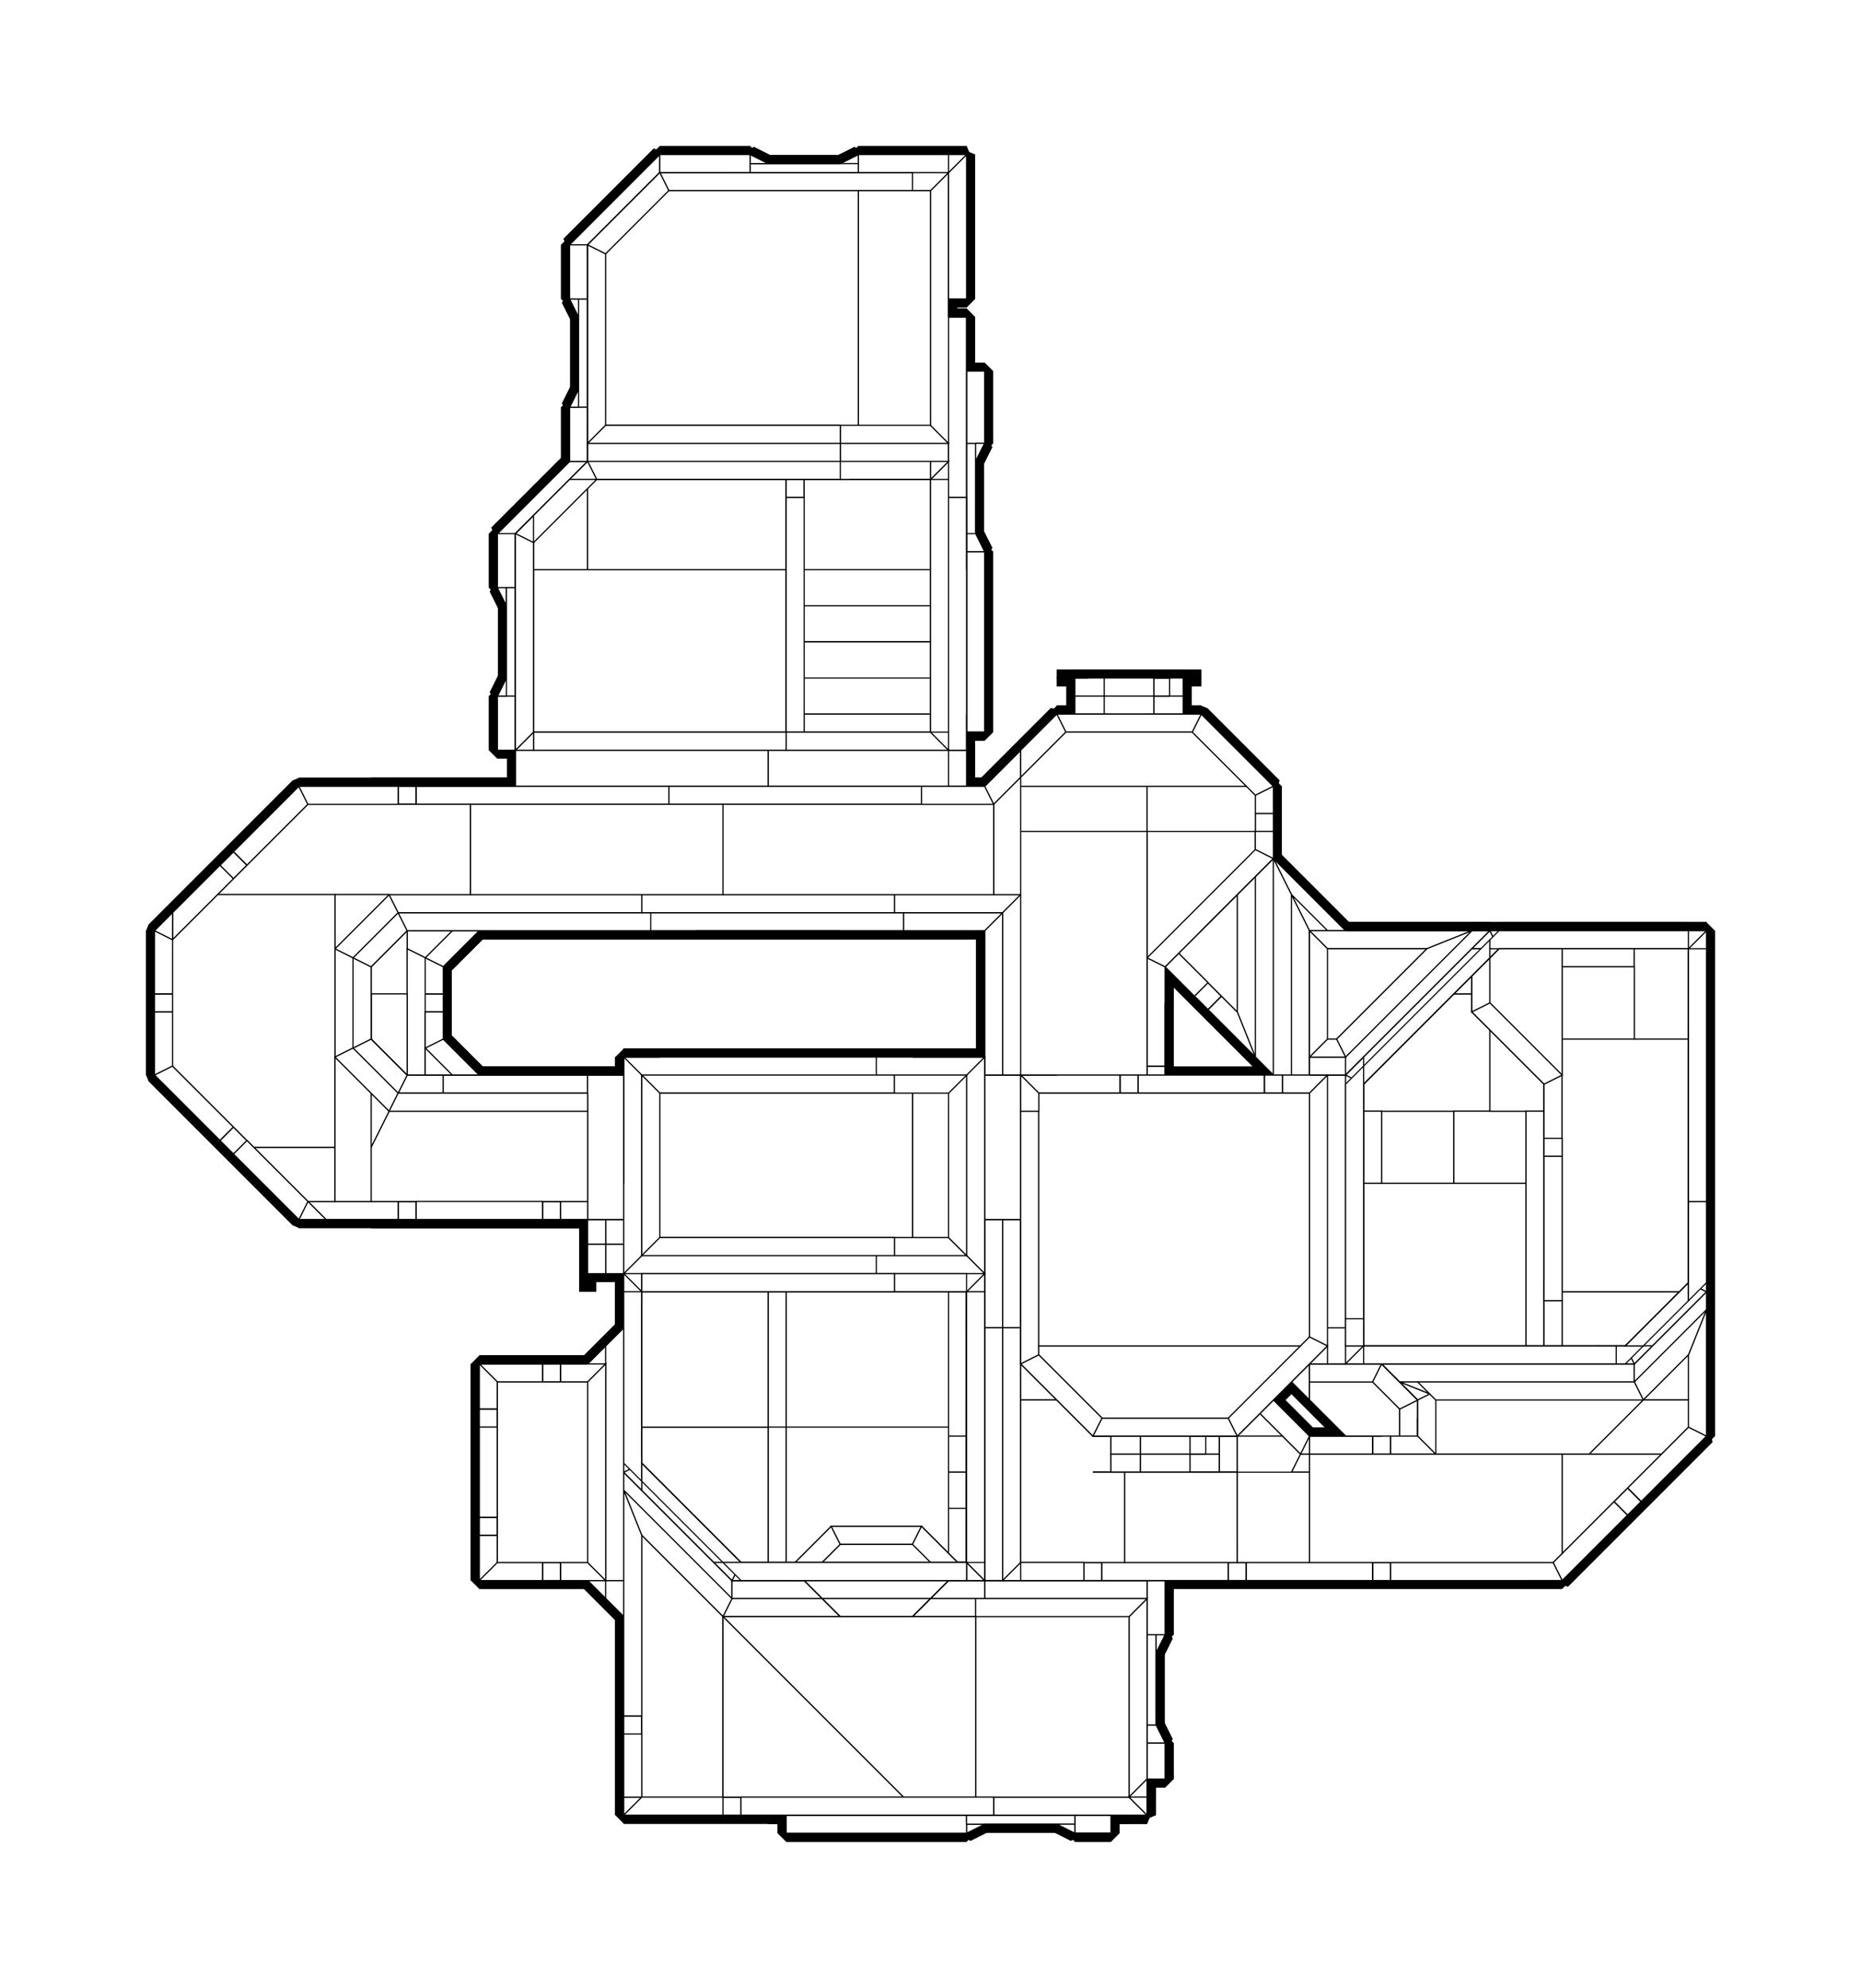 <?xml version="1.0" encoding="utf-8" ?>
<svg baseProfile="tiny" height="100%" version="1.2" viewBox="-873.0 -553.0 1650.0 1762.0" width="100%" xmlns="http://www.w3.org/2000/svg" xmlns:ev="http://www.w3.org/2001/xml-events" xmlns:xlink="http://www.w3.org/1999/xlink"><defs><g id="bsp_ref"><polygon points="144,1056 144,1056 128,1056 128,1056" /><polygon points="128,1056 128,1056 -32,1056 -32,1056" /><polygon points="32,528 0,528 0,432 32,432" /><polygon points="0,496 0,528 -64,528 -64,496" /><polygon points="0,432 0,496 -64,496 -64,432" /><polygon points="-32,528 32,528 96,592 -32,592" /><polygon points="32,400 32,432 -64,432 -64,400" /><polygon points="128,592 144,592 144,720 128,720" /><polygon points="-32,592 128,592 128,720 -32,720" /><polygon points="-32,720 -16,720 -16,752 -32,752" /><polygon points="128,752 144,752 144,832 128,832" /><polygon points="144,832 144,1056 128,1040 128,832" /><polygon points="-32,752 128,752 128,784 -32,784" /><polygon points="-16,784 128,784 128,880 -16,880" /><polygon points="-32,784 -16,784 -16,896 -32,896" /><polygon points="0,880 128,880 128,912 0,912" /><polygon points="-32,912 128,912 128,1040 -32,1040" /><polygon points="128,1040 144,1056 64,1056 64,1040" /><polygon points="64,1056 -160,1056 -160,1040 64,1040" /><polygon points="-32,712 -176,712 -176,528 -32,528" /><polygon points="-64,528 -176,528 -176,400 -64,400" /><polygon points="-192,656 -176,656 -176,712 -192,712" /><polygon points="-176,624 -176,656 -256,656 -288,624" /><polygon points="-176,400 -176,624 -288,624 -320,592 -320,464 -256,400" /><polygon points="-192,656 -192,688 -224,656" /><polygon points="-336,492 -320,492 -320,564 -336,564" /><polygon points="-352,492 -336,492 -336,564 -352,564" /><polygon points="-32,712 -32,896 -192,896 -192,712" /><polygon points="-64,1008 -128,1008 -128,944 -64,944" /><polygon points="-32,1040 -64,1040 -64,944 -32,944" /><polygon points="-32,896 -32,944 -160,944 -160,896" /><polygon points="-128,1040 -128,1008 -64,1008 -64,1040" /><polygon points="-128,944 -128,1040 -160,1040 -160,944" /><polygon points="-192,896 -160,896 -160,1040 -192,1008" /><polygon points="-320,464 -320,492 -320,492 -320,480 -320,464" /><polygon points="144,624 144,624 144,656 144,656" /><polygon points="144,752 144,784 144,784" /><polygon points="144,1008 144,1008 144,1040 144,1040" /><polygon points="144,1040 144,1040 144,1056 144,1056" /><polygon points="-192,752 -192,976 -192,976 -192,752" /><polygon points="32,528 32,528 96,592 96,592" /><polygon points="-160,400 -192,400 -192,400 -160,400" /><polygon points="0,720 0,720 0,752" /><polygon points="0,720 128,720 128,720 0,720" /><polygon points="144,752 128,752 128,880 144,880" /><polygon points="128,720 144,720 144,880 128,880" /><polygon points="128,752 0,752 0,880 128,880" /><polygon points="-32,896 -16,896 -16,896 -32,896" /><polygon points="-16,720 -16,880 -16,880 -16,752" /><polygon points="0,752 -16,752 -16,880 0,880" /><polygon points="-16,720 0,720 0,880 -16,880" /><polygon points="-32,912 -32,896 -32,896 -32,912" /><polygon points="-192,400 -256,400 -256,400 -192,400" /><polygon points="-192,688 -192,688 -224,656 -224,656" /><polygon points="-352,592 -352,564 -352,564 -352,576 -352,592" /><polygon points="-336,492 -336,492 -336,564 -336,564" /><polygon points="-320,492 -336,492 -336,492 -320,492" /><polygon points="-352,564 -336,564 -336,564 -352,564" /><polygon points="-352,492 -352,492 -336,492 -336,492" /><polygon points="144,688 128,688 128,720 144,720" /><polygon points="144,688 144,720 144,880 144,880" /><polygon points="144,720 128,720 128,880 144,880" /><polygon points="0,688 0,720 0,880 0,880" /><polygon points="0,688 -16,688 -16,720 0,720" /><polygon points="0,720 -16,720 -16,880 0,880" /><polygon points="-336,492 -336,492 -336,564 -336,564" /><polygon points="-336,492 -336,480 -336,506 -336,550 -336,576 -336,564" /><polygon points="-336,564 -336,564 -320,564 -320,564" /><polygon points="-320,492 -336,492 -336,480 -320,480" /><polygon points="-352,492 -352,480 -336,480 -336,492" /><polygon points="-352,564 -336,564 -336,576 -352,576" /><polygon points="144,784 144,880 144,1008 144,1008 144,784" /><polygon points="0,752 0,752 0,784" /><polygon points="128,720 128,720 128,752" /><polygon points="0,752 128,752 128,752 0,752" /><polygon points="0,720 128,720 128,752 0,752" /><polygon points="-320,576 -320,564 -320,564 -320,592 -320,592" /><polygon points="-352,480 -352,464 -352,464 -352,506" /><polygon points="-352,480 -352,492 -352,492 -352,464 -352,464" /><polygon points="-336,480 -336,492 -336,564 -336,576 -336,550 -336,506" /><polygon points="-320,480 -336,480 -336,506 -320,506" /><polygon points="-336,576 -336,564 -320,564 -320,576" /><polygon points="-336,480 -352,480 -352,506 -336,506" /><polygon points="128,752 128,752 128,784" /><polygon points="0,784 128,784 128,784 0,784" /><polygon points="0,752 128,752 128,784 0,784" /><polygon points="0,816 0,784 0,784" /><polygon points="128,784 128,784 128,816" /><polygon points="0,816 128,816 128,816 0,816" /><polygon points="128,816 0,816 0,784 128,784" /><polygon points="0,1056 -32,1056 -32,1056" /><polygon points="0,880 0,880 0,912 0,912" /><polygon points="0,848 0,816 0,816" /><polygon points="128,816 128,816 128,848" /><polygon points="128,848 0,848 0,816 128,816" /><polygon points="0,848 128,848 128,848 0,848" /><polygon points="144,1056 128,1040 0,1040 0,1056" /><polygon points="144,880 128,880 128,1040 144,1056" /><polygon points="128,880 0,880 0,1040 128,1040" /><polygon points="-16,880 -16,880 0,880 0,880" /><polygon points="0,1040 0,912 -192,912 -192,1008 -160,1040" /><polygon points="0,1056 0,1040 -160,1040 -160,1056" /><polygon points="0,1040 0,1056 0,1056 0,1040" /><polygon points="-16,896 -16,896 -176,896 -192,896" /><polygon points="0,1056 0,1056 -96,1056" /><polygon points="0,1040 0,1040 0,1056 0,1056" /><polygon points="0,880 0,848 0,848" /><polygon points="144,880 144,880 128,880 128,880" /><polygon points="128,880 128,880 0,880 0,880" /><polygon points="128,880 0,880 0,848 128,848" /><polygon points="128,848 128,848 128,880" /><polygon points="-32,912 0,912 0,912 -32,912" /><polygon points="0,896 0,912 -192,912 -192,896" /><polygon points="0,1040 0,1056 -192,1056 -192,1040" /><polygon points="0,896 0,912 0,912 0,896" /><polygon points="144,880 128,880 128,880 144,880" /><polygon points="0,880 -16,880 -16,880 0,880" /><polygon points="-16,896 -16,896 0,896 0,896" /><polygon points="128,1056 128,1056 0,1056 0,1056" /><polygon points="144,880 144,880 144,1008 144,1008" /><polygon points="144,1008 144,1008 144,1040 144,1040" /><polygon points="0,912 0,912 0,896 0,896" /><polygon points="128,1040 144,1056 0,1056 0,1040" /><polygon points="0,912 128,912 128,1040 0,1040" /><polygon points="128,880 144,880 144,1056 128,1040" /><polygon points="0,880 128,880 128,912 0,912" /><polygon points="0,896 -16,896 -16,880 0,880" /><polygon points="-16,880 -16,896 -16,896 -16,880" /><polygon points="-16,880 -16,880 0,880 0,880" /><polygon points="-32,912 0,912 0,912" /><polygon points="0,1040 0,1040 -32,1040" /><polygon points="-32,912 -32,1040 -32,1040 -32,912" /><polygon points="-32,912 0,912 0,1040 -32,1040" /><polygon points="0,912 0,912 -192,912 -192,912" /><polygon points="0,896 0,912 -192,912 -192,896" /><polygon points="0,1056 0,1056 -192,1056 -192,1056" /><polygon points="0,1040 0,1056 -192,1056 -192,1040" /><polygon points="128,880 128,880 128,720 128,688" /><polygon points="144,880 128,880 128,688 144,688" /><polygon points="-16,880 -16,880 -16,720 -16,688" /><polygon points="0,880 -16,880 -16,688 0,688" /><polygon points="-320,550 -320,576 -320,592 -320,592" /><polygon points="-320,464 -320,464 -320,480 -320,506" /><polygon points="-352,464 -352,464 -352,592 -352,592" /><polygon points="-352,550 -352,592 -352,592 -352,576" /><polygon points="-320,506 -336,506 -336,550 -320,550" /><polygon points="-336,506 -352,506 -352,550 -336,550" /><polygon points="-320,550 -336,550 -336,576 -320,576" /><polygon points="-336,550 -352,550 -352,576 -336,576" /><polygon points="-64,912 -32,912 -32,912" /><polygon points="-32,1040 -32,1040 -64,1040" /><polygon points="-64,912 -64,1040 -64,1040 -64,912" /><polygon points="-64,1040 -64,912 -32,912 -32,1040" /><polygon points="128,1056 112,1056 96,1056 96,1056" /><polygon points="-128,1056 -128,1056 -32,1056 -32,1056" /><polygon points="-128,1056 -160,1056 -160,1056 -128,1056" /><polygon points="-320,464 -320,464 -320,592 -320,592" /><polygon points="-320,464 -256,400 -256,400 -320,464" /><polygon points="144,656 144,880 144,880 144,720 144,656" /><polygon points="144,592 144,608 144,816 144,816" /><polygon points="144,624 144,624 144,592 144,592" /><polygon points="-192,688 -192,688 -192,720 -192,720" /><polygon points="-192,784 -192,1008 -192,1008 -192,784" /><polygon points="-192,720 -192,720 -192,752 -192,752" /><polygon points="-192,1008 -192,976 -192,976 -192,1008" /><polygon points="128,592 128,592 96,592 96,592" /><polygon points="32,400 32,400 32,528 32,528" /><polygon points="32,528 32,528 32,400 32,400" /><polygon points="32,528 32,528 96,592 96,592" /><polygon points="0,400 0,400 -160,400 -160,400" /><polygon points="32,400 32,400 0,400 0,400" /><polygon points="-160,400 -176,400 -160,400" /><polygon points="-96,912 -64,912 -64,912" /><polygon points="-96,912 -96,1040 -96,1040 -96,912" /><polygon points="-64,1040 -64,1040 -96,1040" /><polygon points="-96,1040 -96,912 -64,912 -64,1040" /><polygon points="-160,1056 -160,1056 -160,1040 -160,1040" /><polygon points="-160,1056 -160,1040 -160,1040 -160,1056" /><polygon points="-160,1040 -192,1008 -192,1008 -160,1040" /><polygon points="-160,1040 -160,1040 -192,1008 -192,1008" /><polygon points="-192,400 -256,400 -244,400 -192,400" /><polygon points="-256,656 -224,656 -224,656 -244,656" /><polygon points="-256,656 -256,656 -224,656 -224,656" /><polygon points="-256,656 -244,656 -312,588 -320,592" /><polygon points="-256,656 -320,592 -320,592 -256,656" /><polygon points="-192,688 -192,688 -224,656 -224,656" /><polygon points="96,1056 -128,1056 -96,1056 96,1056" /><polygon points="-128,1056 -160,1056 -176,1056 -176,1056" /><polygon points="-160,1056 -160,1056 -128,1056" /><polygon points="-176,1056 -176,1056 -160,1056" /><polygon points="-160,384 -160,384 -112,384 -112,384" /><polygon points="144,816 144,1024 144,1040 144,816" /><polygon points="144,1024 160,1024 160,1024 144,1024" /><polygon points="160,608 144,608 144,608 160,608" /><polygon points="160,1024 144,1024 144,992 160,992" /><polygon points="152,976 160,992 144,992 144,976" /><polygon points="144,976 144,912 152,912 152,976" /><polygon points="152,912 144,912 144,896 160,896" /><polygon points="144,736 160,736 160,896 144,896" /><polygon points="152,720 160,736 144,736 144,720" /><polygon points="152,656 152,640 160,640" /><polygon points="160,608 160,640 144,640 144,608" /><polygon points="144,640 152,640 152,720 144,720" /><polygon points="152,656 152,656 152,720 152,720" /><polygon points="160,608 160,608 160,640 160,640" /><polygon points="160,736 160,736 160,896 160,896" /><polygon points="160,1024 160,992 160,992 160,1024" /><polygon points="160,992 152,976 152,976 160,992" /><polygon points="160,736 152,720 152,720 160,736" /><polygon points="152,656 160,640 160,640 152,656" /><polygon points="152,912 160,896 160,896 152,912" /><polygon points="-192,560 -192,784 -192,784 -192,560" /><polygon points="-192,784 -192,1008 -192,1008 -192,784" /><polygon points="-192,688 -192,688 -192,784 -192,784" /><polygon points="128,576 128,576 128,592 128,592" /><polygon points="128,592 128,592 96,592 96,592" /><polygon points="32,528 48,528 96,576 96,592" /><polygon points="-16,400 -32,400 -32,392 -16,384" /><polygon points="32,400 -16,400 -16,384 48,384" /><polygon points="32,400 48,384 48,528 32,528" /><polygon points="128,576 128,592 96,592 96,576" /><polygon points="-112,400 -160,400 -160,384 -112,384" /><polygon points="-112,392 -112,384 -96,392" /><polygon points="-112,400 -112,392 -32,392 -32,400" /><polygon points="48,384 48,384 48,528 48,528" /><polygon points="48,528 48,528 96,576 96,576" /><polygon points="-96,392 -112,384 -112,384 -96,392" /><polygon points="-16,384 -32,392 -32,392 -16,384" /><polygon points="32,400 32,400 -160,400 -160,400" /><polygon points="-176,400 -176,400 -192,400 -192,400" /><polygon points="-128,912 -96,912 -96,912" /><polygon points="-96,1040 -96,1040 -128,1040" /><polygon points="-128,912 -128,1040 -128,1040 -128,912" /><polygon points="-128,1040 -128,912 -96,912 -96,1040" /><polygon points="-160,1040 -192,1008 -192,1008" /><polygon points="-208,672 -192,688 -192,624 -208,624" /><polygon points="-192,624 -192,400 -208,400 -208,624" /><polygon points="-208,400 -208,400 -208,448 -208,448" /><polygon points="-244,656 -244,656 -312,588 -312,588" /><polygon points="-224,656 -208,672 -208,672 -224,656" /><polygon points="-312,468 -320,464 -320,592 -312,588" /><polygon points="-244,400 -256,400 -320,464 -312,468" /><polygon points="-176,1056 -176,1072 -176,1072 -176,1056" /><polygon points="112,1072 112,1056 112,1056 112,1072" /><polygon points="-16,1056 -16,1072 -176,1072 -176,1056" /><polygon points="-16,1056 0,1056 0,1064 -16,1072" /><polygon points="0,1056 64,1056 64,1064 0,1064" /><polygon points="80,1056 112,1056 112,1072 80,1072" /><polygon points="64,1064 64,1056 80,1056 80,1072" /><polygon points="-16,1072 -16,1072 -176,1072 -176,1072" /><polygon points="64,1064 80,1072 80,1072 64,1064" /><polygon points="-16,1072 0,1064 0,1064 -16,1072" /><polygon points="-192,400 -192,400 -192,560 -192,560" /><polygon points="-192,400 -176,400 -176,400 -192,400" /><polygon points="-192,488 -192,712 -176,712 -176,488" /><polygon points="-176,840 -176,856 -176,856 -176,840" /><polygon points="-176,712 -176,728 -176,728 -176,712" /><polygon points="-192,712 -192,728 -176,728 -176,712" /><polygon points="-192,840 -192,856 -176,856 -176,840" /><polygon points="-192,856 -192,896 -176,896 -176,856" /><polygon points="-192,728 -192,840 -176,840 -176,728" /><polygon points="-176,728 -192,728 -176,728" /><polygon points="-176,856 -192,856 -176,856" /><polygon points="-160,912 -128,912 -128,912" /><polygon points="-160,912 -160,912 -192,912" /><polygon points="-192,896 -192,912 -32,912 -32,896" /><polygon points="-128,1040 -128,1040 -160,1040" /><polygon points="-160,912 -160,1040 -160,1040 -160,912" /><polygon points="-160,1040 -160,912 -128,912 -128,1040" /><polygon points="-208,400 -208,400 -244,400 -244,400" /><polygon points="-208,448 -208,672 -208,672 -208,448" /><polygon points="-312,468 -312,468 -312,588 -312,588" /><polygon points="-244,656 -224,656 -224,624 -276,624" /><polygon points="-224,624 -224,400 -244,400 -312,468 -312,588 -276,624" /><polygon points="-224,624 -224,656 -208,672 -208,624" /><polygon points="-208,400 -224,400 -224,624 -208,624" /><polygon points="-244,656 -244,656 -224,656 -224,656" /><polygon points="-244,400 -244,400 -312,468 -312,468" /><polygon points="-192,1056 -192,1040 -192,1040 -192,1056" /><polygon points="-192,1040 0,1040 0,1040 -192,1040" /><polygon points="-192,1040 -192,1056 0,1056 0,1040" /><polygon points="-176,712 -192,712 -176,712" /><polygon points="-176,488 -176,712 -176,712 -176,488" /><polygon points="-176,400 -192,400 -192,488 -176,488" /><polygon points="-176,712 -176,896 -176,896 -176,712" /><polygon points="-176,840 -192,840 -176,840" /><polygon points="112,1056 128,1056 32,1056 32,1056" /><polygon points="-176,1056 -192,1056 -192,1056 -176,1056" /><polygon points="48,384 48,384 -16,384 -16,384" /><polygon points="144,608 144,592 144,816 144,816" /><polygon points="144,1024 144,1040 144,1040 144,1024" /><polygon points="160,1024 160,992 144,992 144,1024" /><polygon points="160,992 152,976 144,976 144,992" /><polygon points="152,896 144,896 144,976 152,976" /><polygon points="160,896 152,896 152,912" /><polygon points="160,736 144,736 144,896 160,896" /><polygon points="152,720 144,720 144,736 160,736" /><polygon points="144,608 144,640 160,640 160,608" /><polygon points="152,640 144,640 144,720 152,720" /><polygon points="160,640 152,640 152,656" /><polygon points="152,976 152,976 152,912 152,912" /><polygon points="-192,1056 -192,1056 -192,896 -192,896" /><polygon points="-160,400 -160,384 -160,384 -160,400" /><polygon points="128,592 96,592 96,592 128,592" /><polygon points="-32,392 -16,392 -16,384" /><polygon points="128,592 128,576 96,576 96,592" /><polygon points="48,384 -16,384 -16,400 32,400" /><polygon points="48,528 48,384 32,400 32,528" /><polygon points="96,576 48,528 32,528 96,592" /><polygon points="-16,400 -16,392 -112,392 -112,400" /><polygon points="-160,400 -112,400 -112,384 -160,384" /><polygon points="-112,384 -112,392 -96,392" /><polygon points="32,400 32,400 32,528 32,528" /><polygon points="128,576 128,576 96,576 96,576" /><polygon points="-32,392 -32,392 -96,392 -96,392" /><polygon points="-160,400 -176,400 -160,400" /><polygon points="-192,896 -192,896 -176,896 -176,896" /><polygon points="-192,912 -160,912 -160,1040 -192,1040" /><polygon points="-160,1040 -160,1040 -192,1040" /><polygon points="-16,1064 -16,1072 0,1064" /><polygon points="112,1056 80,1056 80,1072 112,1072" /><polygon points="-16,1072 -16,1056 -176,1056 -176,1072" /><polygon points="-16,1056 -16,1064 80,1064 80,1056" /><polygon points="80,1072 80,1064 64,1064" /><polygon points="0,1064 0,1064 64,1064 64,1064" /><polygon points="80,1072 80,1072 112,1072 112,1072" /><polygon points="-192,912 -192,896 -192,896 -192,912" /><polygon points="-192,896 0,896 0,896 -192,896" /><polygon points="-192,896 -192,912 0,912 0,896" /><polygon points="-176,400 -176,400 -176,488 -176,488" /><polygon points="-176,488 -176,712 -192,712 -192,488" /><polygon points="-176,712 -176,896 -192,896 -192,712" /><polygon points="128,1056 112,1056 112,1056 128,1056" /><polygon points="32,1056 -192,1056 -176,1056 32,1056" /><polygon points="96,1056 96,1056 -64,1056 -64,1056" /><polygon points="-352,784 -352,848 -416,848 -416,784" /><polygon points="-352,784 -416,784 -416,720 -352,720" /><polygon points="-192,1040 -192,1056 -320,1056 -320,1040" /><polygon points="-192,880 -192,1040 -320,1040 -320,880" /><polygon points="-192,712 -192,880 -320,880 -352,848 -352,712" /><polygon points="-448,656 -416,656 -416,848 -448,848" /><polygon points="-544,528 -672,400 -672,328 -544,328" /><polygon points="-480,400 -544,400 -544,328 -480,328" /><polygon points="-480,368 -448,400 -480,400" /><polygon points="-320,712 -352,712 -352,656 -320,624" /><polygon points="-416,656 -352,656 -352,720 -416,720" /><polygon points="-192,712 -320,712 -320,528 -192,528" /><polygon points="-192,400 -192,528 -320,528 -320,400" /><polygon points="-320,528 -544,528 -544,400 -320,400" /><polygon points="348,736 420,736 420,752 348,752" /><polygon points="420,736 348,736 348,720 420,720" /><polygon points="288,624 288,688 256,656 256,624" /><polygon points="256,400 288,400 288,624 256,624" /><polygon points="352,496 352,432 416,432 416,496" /><polygon points="448,328 448,432 288,432 288,328" /><polygon points="288,432 352,432 352,496 288,496" /><polygon points="480,432 480,496 416,496 416,432" /><polygon points="288,496 480,496 480,688 448,720 320,720 288,688" /><polygon points="512,400 512,432 448,432 448,336" /><polygon points="512,656 480,688 480,656" /><polygon points="480,432 512,432 512,656 480,656" /><polygon points="-672,272 -544,144 -480,144 -480,328 -672,328" /><polygon points="-480,304 -480,272 -448,272" /><polygon points="-416,144 -416,-48 -176,-48 -176,144" /><polygon points="-64,48 -128,48 -128,-16 -64,-16" /><polygon points="-416,-48 -416,-80 -352,-144 -352,-48" /><polygon points="-176,-176 -176,-48 -352,-48 -352,-176" /><polygon points="-352,-336 -288,-400 -176,-400 -176,-176 -352,-176" /><polygon points="-176,-144 -128,-144 -128,48 -176,48" /><polygon points="-128,-144 -64,-144 -64,-16 -128,-16" /><polygon points="-128,-368 -128,-400 -64,-400 -64,-368" /><polygon points="-64,-304 -128,-304 -128,-368 -64,-368" /><polygon points="-128,-304 -176,-304 -176,-400 -128,-400" /><polygon points="0,144 128,272 -32,272 -32,144" /><polygon points="-32,272 -256,272 -256,144 -32,144" /><polygon points="-256,272 -480,272 -480,144 -256,144" /><polygon points="224,176 288,240 288,400 256,400 224,368" /><polygon points="192,144 224,176 224,368 0,144" /><polygon points="-16,48 -16,144 -176,144 -176,48" /><polygon points="376,328 320,272 448,272 448,328" /><polygon points="288,240 376,328 288,328" /><polygon points="-16,-144 -16,48 -64,48 -64,-144" /><polygon points="-16,-208 -16,-144 -176,-144 -176,-208" /><polygon points="-32,-304 -32,-240 -176,-240 -176,-304" /><polygon points="-32,-400 -32,-304 -64,-304 -64,-400" /><polygon points="0,144 0,144 192,144 192,144" /><polygon points="0,144 -16,144 -16,144 0,144" /><polygon points="-544,144 -544,144 -416,144 -416,144" /><polygon points="-16,-208 -16,-80 -16,-80" /><polygon points="-32,-240 -32,-272 -32,-240" /><polygon points="-32,-400 -32,-400 -32,-272 -32,-272" /><polygon points="-16,-208 -32,-208 -32,-112 -16,-112" /><polygon points="-32,-272 -16,-272 -16,-112 -32,-112" /><polygon points="-64,-400 -288,-400 -288,-400 -64,-400" /><polygon points="-176,-208 -176,-240 -176,-88.362 -176,-82.088" /><polygon points="-32,-240 -32,-240 -160,-240 -160,-240" /><polygon points="-176,-240 -160,-240 -160,-112 -176,-112" /><polygon points="-160,-208 -176,-208 -176,-112 -160,-112" /><polygon points="-352,-144 -352,-144 -352,-336 -352,-336" /><polygon points="-416,128 -416,144 -416,144 -416,128" /><polygon points="320,720 348,720 348,720 336,720 320,720" /><polygon points="448,272 448,272 448,336 448,336" /><polygon points="512,400 512,400 512,528 512,528" /><polygon points="512,528 512,528 512,656 512,656" /><polygon points="512,656 512,656 448,720 448,720" /><polygon points="348,720 348,736 348,736 348,720" /><polygon points="448,752 420,752 420,752 432,752 448,752" /><polygon points="420,752 420,736 420,736 420,752" /><polygon points="348,752 348,752 348,736 348,736" /><polygon points="-352,528 -352,528 -544,528 -544,528" /><polygon points="-480,304 -480,304 -480,368 -480,368" /><polygon points="0,272 0,272 -128,272 -128,272" /><polygon points="128,272 128,272 0,272 0,272" /><polygon points="-128,272 -128,272 -224,272 -224,272" /><polygon points="32,400 32,400 32,528 32,528" /><polygon points="-224,400 -448,400 -448,400 -224,400" /><polygon points="-480,368 -480,368 -448,400 -448,400" /><polygon points="144,624 144,624 144,784 144,784" /><polygon points="-320,592 -320,592 -320,528 -320,528" /><polygon points="128,592 96,592 96,592 128,592" /><polygon points="-384,848 -384,848 -448,848 -448,848" /><polygon points="-352,848 -352,848 -384,848 -384,848" /><polygon points="-352,656 -384,656 -384,656 -352,656" /><polygon points="-320,1040 -320,1056 -320,1056 -320,1040" /><polygon points="144,816 144,1040 144,1024 144,816" /><polygon points="144,592 144,608 144,608 144,592" /><polygon points="144,1056 144,1056 144,1040 144,1040" /><polygon points="144,592 144,592 128,592 128,592" /><polygon points="96,592 96,592 32,528 32,528" /><polygon points="32,400 32,400 -160,400 -160,400" /><polygon points="-176,400 -176,400 -192,400" /><polygon points="-176,400 -160,400 -160,400 -176,400" /><polygon points="-192,400 -176,400 -176,488 -192,488" /><polygon points="-160,-272 -176,-272 -176,-240 -160,-240" /><polygon points="-160,-272 -160,-240 -160,-82.088 -160,-88.362" /><polygon points="-160,-240 -176,-240 -176,-112 -160,-112" /><polygon points="420,736 432,736 406,736 362,736 336,736 348,736" /><polygon points="348,736 348,736 420,736 420,736" /><polygon points="420,736 420,736 348,736 348,736" /><polygon points="348,720 348,736 336,736 336,720" /><polygon points="420,736 420,736 420,720 420,720" /><polygon points="420,752 420,736 432,736 432,752" /><polygon points="348,752 336,752 336,736 348,736" /><polygon points="-32,-240 -32,-208 -32,-208" /><polygon points="-160,-208 -160,-240 -160,-240" /><polygon points="-32,-208 -32,-208 -160,-208 -160,-208" /><polygon points="-32,-240 -32,-208 -160,-208 -160,-240" /><polygon points="432,720 420,720 420,720 448,720 448,720" /><polygon points="432,736 420,736 348,736 336,736 362,736 406,736" /><polygon points="432,736 432,720 406,720 406,736" /><polygon points="432,736 420,736 420,720 432,720" /><polygon points="432,752 406,752 406,752 448,752 448,752" /><polygon points="336,752 348,752 348,752 320,752 320,752" /><polygon points="432,752 432,736 406,736 406,752" /><polygon points="-32,-208 -32,-176 -32,-176" /><polygon points="-160,-176 -160,-208 -160,-208" /><polygon points="-32,-176 -32,-176 -160,-176 -160,-176" /><polygon points="-32,-208 -32,-176 -160,-176 -160,-208" /><polygon points="-32,-176 -32,-144 -32,-144" /><polygon points="-32,-112 -32,112 -16,112 -16,-112" /><polygon points="-160,-144 -160,-176 -160,-176" /><polygon points="-32,-144 -32,-144 -160,-144 -160,-144" /><polygon points="-32,-176 -32,-144 -160,-144 -160,-176" /><polygon points="-176,-112 -176,112 -160,112 -160,-112" /><polygon points="-16,-80 -16,48 -16,144 -16,144 -16,-80" /><polygon points="-32,-144 -32,-112 -32,-112" /><polygon points="-160,-112 -160,-144 -160,-144" /><polygon points="-32,-112 -32,-112 -160,-112 -160,-112" /><polygon points="-32,-144 -32,-112 -160,-112 -160,-144" /><polygon points="-160,-112 -160,112 -176,112 -176,-112" /><polygon points="-176,-112 -176,112 -160,112 -160,-112" /><polygon points="-176,-88.362 -176,112 -176,112 -176,-82.088" /><polygon points="-176,-82.088 -176,-240 -176,-272 -176,-88.362" /><polygon points="-160,-82.088 -160,112 -160,112 -160,-88.362" /><polygon points="-32,-112 -32,-80 -32,-80" /><polygon points="-16,-112 -16,112 -32,112 -32,-112" /><polygon points="-160,-80 -160,-112 -160,-112" /><polygon points="-32,-80 -32,-80 -160,-80 -160,-80" /><polygon points="-32,-112 -32,-80 -160,-80 -160,-112" /><polygon points="-176,-112 -176,-272 -160,-272 -160,-112" /><polygon points="-16,-240 -16,-240 -16,-272 -16,-272" /><polygon points="-32,-80 -32,-48 -32,-48" /><polygon points="-160,-48 -160,-80 -160,-80" /><polygon points="-32,-48 -32,-48 -160,-48 -160,-48" /><polygon points="-32,-80 -32,-48 -160,-48 -160,-80" /><polygon points="362,720 406,720 399.882,720 368.118,720" /><polygon points="362,720 362,736 406,736 406,720" /><polygon points="362,736 362,720 336,720 336,736" /><polygon points="362,752 348,752 348,752" /><polygon points="348,752 348,752 406,752 406,752" /><polygon points="406,736 362,736 362,752 406,752" /><polygon points="362,752 362,736 336,736 336,752" /><polygon points="-32,-48 -32,-16 -32,-16" /><polygon points="-160,-16 -160,-48 -160,-48" /><polygon points="-32,16 -32,-208 -160,-208 -160,16" /><polygon points="-32,-16 -32,-16 -160,-16 -160,-16" /><polygon points="-32,-48 -32,-16 -160,-16 -160,-48" /><polygon points="144,1056 144,1056 -96,1056 -96,1056" /><polygon points="144,1056 128,1056 128,1056 144,1056" /><polygon points="96,1056 96,1056 128,1056 128,1056" /><polygon points="-64,1056 -288,1056 -288,1056 -64,1056" /><polygon points="-320,1056 -320,1056 -288,1056 -288,1056" /><polygon points="-16,-240 -16,-224 -16,-208 -16,-208" /><polygon points="-16,-240 -16,-16 -16,-240" /><polygon points="-16,48 -16,80 -16,96 -16,112" /><polygon points="-16,112 -16,96 -16,96 -16,112" /><polygon points="-16,144 -16,112 -16,112 -16,144" /><polygon points="-32,16 -32,-16 -32,16" /><polygon points="-32,-272 -32,-288 -32,-288 -32,-272" /><polygon points="-32,-400 -32,-400 -32,-288 -32,-272" /><polygon points="-32,-400 -32,-400 -64,-400 -64,-400" /><polygon points="-64,-400 -288,-400 -288,-400 -64,-400" /><polygon points="-160,16 -160,-16 -160,-16" /><polygon points="-32,16 -32,16 -160,16 -160,16" /><polygon points="-32,-16 -32,16 -160,16 -160,-16" /><polygon points="-352,-336 -352,-336 -288,-400 -288,-400" /><polygon points="-288,-400 -288,-400 -352,-336 -352,-336" /><polygon points="-416,-80 -416,-80 -416,112 -416,112" /><polygon points="-352,-144 -352,-144 -416,-80 -416,-80" /><polygon points="-416,112 -416,128 -416,112" /><polygon points="-416,112 -416,112 -416,128 -416,128" /><polygon points="-352,528 -320,528 -320,400 -352,400" /><polygon points="272,584 256,584 256,600 272,600" /><polygon points="256,456 256,472 272,472 272,456" /><polygon points="72,144 56,144 56,160 72,160" /><polygon points="56,272 72,272 72,256 56,256" /><polygon points="-16,272 0,272 0,144 -16,144" /><polygon points="190,166 202,178 214,166 202,154" /><polygon points="198,318 186,330 198,342 210,330" /><polygon points="256,208 240,192 240,384 256,400" /><polygon points="512,400 512,400 512,432 512,432" /><polygon points="512,656 512,656 448,720 448,720" /><polygon points="240,192 224,200 224,344 240,384" /><polygon points="448,720 448,720 320,720 320,720" /><polygon points="448,272 448,272 448,336 448,336" /><polygon points="272,456 272,472 272,472 272,456" /><polygon points="272,472 256,472 272,472" /><polygon points="272,600 256,600 272,600" /><polygon points="202,154 192,144 184,160 190,166" /><polygon points="190,166 190,166 202,178 202,178" /><polygon points="202,154 190,166 190,166" /><polygon points="72,160 56,160 56,160 72,160" /><polygon points="56,160 56,144 56,160" /><polygon points="144,592 144,592 144,800 144,800" /><polygon points="198,318 198,318 186,330" /><polygon points="240,384 224,344 210,330 198,342" /><polygon points="198,342 210,330 210,330" /><polygon points="-16,144 -16,144 -16,160" /><polygon points="-16,272 -16,272 -224,272 -224,272" /><polygon points="-16,144 -16,160 -16,272 -16,272" /><polygon points="128,272 136,256 72,256 72,272" /><polygon points="56,272 56,256 16,256 0,272" /><polygon points="72,256 72,272 72,256" /><polygon points="56,256 72,256 72,256 56,256" /><polygon points="-320,544 -320,624 -320,624 -320,544" /><polygon points="0,400 -16,400 -16,400 0,400" /><polygon points="32,400 0,400 0,400 32,400" /><polygon points="-16,400 -32,400 -32,400 -16,400" /><polygon points="-96,400 -320,400 -304,400 -96,400" /><polygon points="32,400 32,400 32,528 32,528" /><polygon points="-352,528 -352,528 -544,528 -544,528" /><polygon points="-352,400 -352,400 -352,528 -352,528" /><polygon points="-480,304 -480,304 -480,368 -480,368" /><polygon points="-352,848 -352,848 -448,848 -448,848" /><polygon points="368.118,720 320,720 320,720 336,720" /><polygon points="399.882,720 432,720 448,720 448,720" /><polygon points="448,272 448,272 320,272 320,272" /><polygon points="512,400 512,400 448,336 448,336" /><polygon points="320,752 348,752 348,752 336,752 320,752" /><polygon points="-352,528 -352,528 -320,528 -320,528" /><polygon points="-224,272 -448,272 -448,272 -224,272" /><polygon points="320,272 320,272 192,144 192,144" /><polygon points="256,400 256,400 256,528 256,528" /><polygon points="128,272 128,272 256,400 256,400" /><polygon points="32,400 32,400 0,400 0,400" /><polygon points="0,400 0,400 -224,400 -224,400" /><polygon points="-480,304 -480,304 -448,272 -448,272" /><polygon points="-672,272 -672,272 -672,400 -672,400" /><polygon points="-544,144 -544,144 -672,272 -672,272" /><polygon points="-672,400 -672,400 -544,528 -544,528" /><polygon points="144,1040 144,1040 144,1008 144,1008" /><polygon points="144,624 144,624 144,592 144,592" /><polygon points="144,784 144,1008 144,1008 144,784" /><polygon points="256,528 256,528 256,656 256,656" /><polygon points="256,656 256,656 320,720 320,720" /><polygon points="-320,880 -320,880 -320,912 -320,912" /><polygon points="-320,912 -320,912 -320,1040 -320,1040" /><polygon points="-320,592 -320,592 -320,624 -320,624" /><polygon points="128,592 144,592 144,592 128,592" /><polygon points="96,592 96,592 32,528 32,528" /><polygon points="-384,656 -384,656 -448,656 -448,656" /><polygon points="-320,624 -320,624 -352,656 -352,656" /><polygon points="-448,784 -448,784 -448,848 -448,848" /><polygon points="-448,720 -448,720 -448,752 -448,752" /><polygon points="-448,752 -448,752 -448,784 -448,784" /><polygon points="-448,656 -448,656 -448,720 -448,720" /><polygon points="-352,848 -352,848 -320,880 -320,880" /><polygon points="144,1040 144,1056 144,1056 144,1040" /><polygon points="-320,1040 -320,1056 -320,1056 -320,1040" /><polygon points="-288,-416 -288,-416 -208,-416 -208,-416" /><polygon points="-16,144 -32,144 -192,144 -192,144" /><polygon points="-416,144 -416,144 -544,144 -544,144" /><polygon points="-16,-416 -16,-416 -16,-288 -16,-288" /><polygon points="-16,-208 -16,16 -16,-16 -16,-208" /><polygon points="-16,16 -16,80 -16,96 -16,96 -16,80" /><polygon points="0,-224 -16,-224 -16,-224 0,-224" /><polygon points="-16,-64 0,-64 0,96 -16,96" /><polygon points="-16,-64 -16,-80 -8,-80 0,-64" /><polygon points="-16,-80 -16,-160 -8,-160 -8,-80" /><polygon points="-16,-160 -16,-224 0,-224 0,-160" /><polygon points="-8,-144 -8,-160 0,-160" /><polygon points="0,-224 0,-224 0,-160 0,-160" /><polygon points="0,-64 0,-64 0,96 0,96" /><polygon points="0,-64 -8,-80 -8,-80 0,-64" /><polygon points="-432,112 -432,112 -432,64 -432,64" /><polygon points="-32,48 -32,16 -32,48" /><polygon points="-32,-288 -16,-288 -16,-288 -32,-288" /><polygon points="-32,-400 -16,-416 -16,-288 -32,-288" /><polygon points="-16,-416 -32,-400 -32,-416" /><polygon points="-432,112 -416,112 -416,112 -432,112" /><polygon points="-32,-400 -32,-400 -64,-400 -64,-400" /><polygon points="-208,-408 -208,-416 -192,-408" /><polygon points="-208,-400 -288,-400 -288,-416 -208,-416" /><polygon points="-288,-416 -288,-400 -304,-400" /><polygon points="-112,-416 -112,-408 -128,-408" /><polygon points="-112,-408 -112,-400 -208,-400 -208,-408" /><polygon points="-32,-400 -112,-400 -112,-416 -32,-416" /><polygon points="-192,-408 -208,-416 -208,-416 -192,-408" /><polygon points="-160,48 -160,16 -160,16" /><polygon points="-32,48 -32,48 -160,48 -160,48" /><polygon points="-32,16 -32,48 -160,48 -160,16" /><polygon points="-288,-400 -352,-336 -368,-336 -304,-400" /><polygon points="-416,-80 -432,-80 -368,-144 -352,-144" /><polygon points="-352,-192 -360,-192 -360,-288 -352,-288" /><polygon points="-368,-288 -360,-288 -360,-272" /><polygon points="-432,-80 -416,-80 -416,-32 -432,-32" /><polygon points="-352,-192 -352,-144 -368,-144 -368,-192" /><polygon points="-352,-336 -352,-288 -368,-288 -368,-336" /><polygon points="-360,-192 -368,-192 -360,-208" /><polygon points="-432,-32 -424,-32 -424,-16" /><polygon points="-416,64 -424,64 -424,-32 -416,-32" /><polygon points="-416,64 -416,112 -432,112 -432,64" /><polygon points="-424,64 -432,64 -424,48" /><polygon points="-368,-288 -368,-288 -368,-336 -368,-336" /><polygon points="-368,-288 -360,-272 -360,-272 -368,-288" /><polygon points="-432,-32 -424,-16 -424,-16 -432,-32" /><polygon points="-352,-336 -352,-336 -352,-144 -352,-144" /><polygon points="-416,-80 -416,-80 -416,112 -416,112" /><polygon points="-352,-144 -352,-144 -416,-80 -416,-80" /><polygon points="-416,112 -416,128 -416,128 -416,112" /><polygon points="512,400 512,400 512,432 512,432" /><polygon points="512,432 512,656 512,656 512,432" /><polygon points="-544,144 -544,144 -672,272 -672,272" /><polygon points="-672,272 -672,272 -672,400 -672,400" /><polygon points="512,656 512,656 448,720 448,720" /><polygon points="304,272 320,272 256,208 272,240" /><polygon points="448,272 448,272 448,336 448,336" /><polygon points="512,400 512,400 448,336 448,336" /><polygon points="448,272 448,272 320,272 304,272" /><polygon points="304,272 288,272 448,272 448,272" /><polygon points="272,672 256,656 320,720 320,720" /><polygon points="272,584 272,584 272,600 272,600" /><polygon points="272,464 272,672 288,688 288,464" /><polygon points="272,456 256,456 272,456" /><polygon points="272,456 272,416 256,400 256,456" /><polygon points="272,240 256,208 256,400 272,416" /><polygon points="272,584 256,584 272,584" /><polygon points="272,584 272,472 256,472 256,584" /><polygon points="272,600 256,600 256,656 272,672" /><polygon points="224,200 240,192 214,166 202,178" /><polygon points="202,178 214,166 202,178" /><polygon points="184,160 192,144 168,144" /><polygon points="198,318 198,318 210,330 210,330" /><polygon points="72,160 72,144 72,160" /><polygon points="184,160 168,144 72,144 72,160" /><polygon points="40,160 56,160 56,144 24,144" /><polygon points="224,200 184,160 136,256 224,344" /><polygon points="184,160 40,160 136,256" /><polygon points="198,318 144,264 144,288 186,330" /><polygon points="144,264 136,256 128,272 144,288" /><polygon points="-88,160 -312,160 -312,176 -88,176" /><polygon points="-312,160 -536,160 -528,176 -312,176" /><polygon points="16,160 40,160 0,144" /><polygon points="-16,160 -16,144 -192,144 -192,160" /><polygon points="-192,144 -416,144 -416,160 -192,160" /><polygon points="-416,160 -416,144 -544,144 -536,160" /><polygon points="-536,160 -544,144 -560,160" /><polygon points="-536,160 -656,280 -640,288 -528,176" /><polygon points="-536,160 -560,160 -672,272 -656,280" /><polygon points="-656,280 -672,272 -672,296" /><polygon points="-224,272 -448,272 -448,272 -224,272" /><polygon points="40,160 16,160 16,256 136,256" /><polygon points="16,256 16,160 0,144 0,272" /><polygon points="56,256 56,272 56,256" /><polygon points="-16,160 -32,176 -32,256 -16,272" /><polygon points="-312,272 -312,256 -328,256 -328,272" /><polygon points="-200,272 -184,272 -184,256 -200,256" /><polygon points="-72,272 -56,272 -56,256 -72,256" /><polygon points="-184,256 -184,272 -184,256" /><polygon points="-72,256 -56,256 -56,256 -72,256" /><polygon points="-56,256 -56,272 -56,256" /><polygon points="-16,272 -32,256 -56,256 -56,272" /><polygon points="-184,272 -72,272 -72,256 -184,256" /><polygon points="-200,256 -184,256 -184,256 -200,256" /><polygon points="-312,256 -312,272 -312,256" /><polygon points="-312,272 -200,272 -200,256 -312,256" /><polygon points="-312,256 -312,256 -328,256 -328,256" /><polygon points="-448,272 -456,256 -472,272" /><polygon points="-328,272 -328,256 -456,256 -448,272" /><polygon points="-320,656 -320,880 -320,880 -320,656" /><polygon points="-304,400 -320,400 -320,400 -304,400" /><polygon points="-32,400 -16,400 -96,400 -96,400" /><polygon points="-32,400 -32,384 -32,384 -32,400" /><polygon points="-80,384 -80,392 -96,392" /><polygon points="-176,384 -176,400 -304,400 -304,384" /><polygon points="-80,384 -32,384 -32,400 -80,400" /><polygon points="-176,400 -176,392 -80,392 -80,400" /><polygon points="-176,392 -176,384 -160,392" /><polygon points="-32,384 -80,384 -80,384 -32,384" /><polygon points="-160,392 -176,384 -176,384 -160,392" /><polygon points="-80,384 -96,392 -96,392 -80,384" /><polygon points="-656,280 -672,296 -672,400 -656,392" /><polygon points="-376,400 -392,400 -392,416 -376,416" /><polygon points="-352,528 -352,512 -536,512 -544,528" /><polygon points="-496,328 -496,344 -480,344 -480,328" /><polygon points="-544,528 -536,512 -656,392 -672,400" /><polygon points="-352,400 -368,416 -368,496 -352,512" /><polygon points="-536,512 -528,496 -640,384 -656,392" /><polygon points="-376,416 -392,416 -392,416 -376,416" /><polygon points="-496,344 -496,328 -496,328 -496,344" /><polygon points="-496,328 -480,328 -496,328" /><polygon points="-448,272 -472,272 -496,296 -480,304" /><polygon points="-480,304 -496,296 -496,328 -480,328" /><polygon points="-392,416 -392,400 -392,416" /><polygon points="-448,400 -480,368 -496,376 -456,416" /><polygon points="-448,400 -456,416 -392,416 -392,400" /><polygon points="-352,512 -368,496 -528,496 -536,512" /><polygon points="-352,400 -352,400 -448,400 -448,400" /><polygon points="-448,400 -448,400 -480,368 -480,368" /><polygon points="-480,304 -480,304 -448,272 -448,272" /><polygon points="-672,400 -672,400 -544,528 -544,528" /><polygon points="-448,656 -448,656 -448,848 -448,848" /><polygon points="-448,848 -432,832 -432,808 -448,808" /><polygon points="-448,792 -448,808 -432,808 -432,792" /><polygon points="-376,832 -392,832 -392,848 -376,848" /><polygon points="-336,864 -336,848 -352,848" /><polygon points="-448,696 -448,712 -432,712 -432,696" /><polygon points="-376,656 -392,656 -392,672 -376,672" /><polygon points="-352,656 -336,656 -336,640" /><polygon points="-336,848 -336,864 -320,880 -320,848" /><polygon points="-320,624 -336,640 -336,848 -320,848" /><polygon points="-376,656 -376,672 -352,672 -336,656" /><polygon points="-448,656 -432,672 -392,672 -392,656" /><polygon points="-336,848 -352,832 -376,832 -376,848" /><polygon points="-392,848 -392,832 -432,832 -448,848" /><polygon points="-392,672 -392,656 -392,672" /><polygon points="-376,832 -376,848 -376,832" /><polygon points="-336,656 -352,672 -352,832 -336,848" /><polygon points="-376,672 -392,672 -392,672 -376,672" /><polygon points="-392,832 -376,832 -376,832 -392,832" /><polygon points="-432,712 -448,712 -432,712" /><polygon points="-432,696 -432,712 -432,712 -432,696" /><polygon points="-432,792 -432,808 -432,808 -432,792" /><polygon points="-432,808 -448,808 -432,808" /><polygon points="-352,656 -352,656 -448,656 -448,656" /><polygon points="-320,624 -320,624 -352,656 -352,656" /><polygon points="-352,848 -352,848 -320,880 -320,880" /><polygon points="40,160 24,144 0,144" /><polygon points="-96,1056 -320,1056 -320,1056 -96,1056" /><polygon points="-32,144 -16,144 -16,144" /><polygon points="-192,144 -416,144 -416,144 -192,144" /><polygon points="-32,48 -32,80 -32,80" /><polygon points="-32,144 -16,144 -16,112 -32,112" /><polygon points="-160,80 -160,48 -160,48" /><polygon points="-32,112 -32,16 -160,16 -160,112" /><polygon points="-32,80 -32,80 -160,80 -160,80" /><polygon points="-32,48 -32,80 -160,80 -160,48" /><polygon points="-176,128 -160,144 -160,112 -176,112" /><polygon points="-160,144 -176,128 -192,128 -192,144" /><polygon points="-192,128 -416,128 -416,144 -192,144" /><polygon points="-32,144 -32,112 -160,112 -160,144" /><polygon points="-416,128 -176,128 -176,128 -416,128" /><polygon points="512,432 512,656 512,656 512,432" /><polygon points="144,1024 144,1040 144,1040 144,1024" /><polygon points="320,720 320,720 448,720 448,720" /><polygon points="368,696 344,672 288,672 288,688 320,720 368,720" /><polygon points="288,672 344,672 352,656 288,656" /><polygon points="384,688 368,696 368,720 384,720" /><polygon points="352,656 344,672 368,696 384,688" /><polygon points="496,584 496,600 512,600 512,584" /><polygon points="496,456 496,472 512,472 512,456" /><polygon points="288,272 288,272 432,272 432,272" /><polygon points="448,272 432,272 432,272" /><polygon points="384,704 384,720 384,704" /><polygon points="448,272 432,272 432,344 448,336" /><polygon points="496,456 512,456 496,456" /><polygon points="496,472 496,456 496,456 496,472" /><polygon points="496,600 496,584 496,584 496,600" /><polygon points="496,584 512,584 496,584" /><polygon points="512,656 496,648 496,672" /><polygon points="448,720 440,704 384,704 384,720" /><polygon points="288,656 352,656 352,656 288,656" /><polygon points="288,432 288,656 288,656 288,432" /><polygon points="288,272 304,272 272,240" /><polygon points="512,400 512,400 448,336 448,336" /><polygon points="288,688 272,672 320,720 320,720" /><polygon points="288,272 272,240 272,464 288,464" /><polygon points="144,800 144,1024 144,1024 144,800" /><polygon points="144,864 128,880 128,1040 144,1024" /><polygon points="-32,176 -16,160 -88,160 -88,176" /><polygon points="-512,272 -512,176 -528,176 -624,272" /><polygon points="-472,272 -456,256 -472,256" /><polygon points="-472,272 -472,176 -512,176 -512,272" /><polygon points="-32,256 -32,176 -248,176 -248,256" /><polygon points="-248,176 -472,176 -472,256 -248,256" /><polygon points="-328,256 -328,272 -328,256" /><polygon points="-72,256 -72,272 -72,256" /><polygon points="-200,256 -200,272 -200,256" /><polygon points="-320,400 -320,400 -320,544 -320,544" /><polygon points="-320,544 -320,544 -320,656 -320,656" /><polygon points="-320,880 -320,880 -320,1040 -320,1040" /><polygon points="-320,968 -320,984 -304,984 -304,968" /><polygon points="-224,864 -224,848 -320,752 -320,768" /><polygon points="144,864 144,848 0,848 0,864" /><polygon points="0,848 -224,848 -224,864 0,864" /><polygon points="0,496 0,592 96,592" /><polygon points="0,816 0,848 144,848 144,816" /><polygon points="144,592 0,592 0,816 144,816" /><polygon points="32,400 0,400 0,496 32,528" /><polygon points="-16,848 0,848 -16,848" /><polygon points="-16,848 -16,848 -224,848 -224,848" /><polygon points="0,400 -16,400 -16,624 0,624" /><polygon points="-224,848 -224,848 -320,752 -320,752" /><polygon points="-8,864 -224,864 -232,880 -8,880" /><polygon points="-304,968 -304,984 -304,984 -304,968" /><polygon points="-304,984 -320,984 -304,984" /><polygon points="144,592 144,592 96,592 96,592" /><polygon points="96,592 96,592 32,528 32,528" /><polygon points="-472,272 -512,272 -512,288 -496,296" /><polygon points="-512,328 -512,272 -624,272 -640,288 -640,328" /><polygon points="-496,296 -512,288 -512,400 -496,400" /><polygon points="-392,496 -368,496 -368,416 -392,416" /><polygon points="-512,400 -512,328 -544,328 -544,400" /><polygon points="-472,400 -496,376 -496,400" /><polygon points="-392,496 -392,480 -472,400 -544,400 -544,480 -528,496" /><polygon points="-392,416 -456,416 -392,480" /><polygon points="-640,384 -544,480 -544,328 -640,328" /><polygon points="-496,344 -480,344 -496,344" /><polygon points="-376,416 -376,400 -376,416" /><polygon points="-368,416 -352,400 -376,400 -376,416" /><polygon points="-496,376 -480,368 -480,344 -496,344" /><polygon points="-640,288 -656,280 -656,392 -640,384" /><polygon points="-432,792 -432,712 -448,712 -448,792" /><polygon points="-432,672 -448,656 -448,696 -432,696" /><polygon points="-352,672 -432,672 -432,832 -352,832" /><polygon points="-392,832 -392,848 -392,832" /><polygon points="-376,672 -376,656 -376,672" /><polygon points="-432,696 -448,696 -432,696" /><polygon points="-432,792 -448,792 -432,792" /><polygon points="-216,1040 -216,1056 -216,1040" /><polygon points="144,1040 144,1056 144,1056 144,1040" /><polygon points="144,1056 128,1040 8,1040 8,1056" /><polygon points="-232,1040 -232,1056 -216,1056 -216,1040" /><polygon points="-320,1056 -304,1040 -320,1040" /><polygon points="496,472 512,472 496,472" /><polygon points="432,272 432,272 432,344 432,344" /><polygon points="496,408 496,408 496,456" /><polygon points="496,408 496,456 512,456 512,400" /><polygon points="496,408 512,400 496,384" /><polygon points="496,408 496,384 448,336 432,344" /><polygon points="496,600 512,600 496,600" /><polygon points="496,472 496,584 512,584 512,472" /><polygon points="496,600 496,648 512,656 512,600" /><polygon points="496,648 496,648 440,704 440,704" /><polygon points="496,648 440,704 464,704 496,672" /><polygon points="440,704 448,720 464,704" /><polygon points="-304,400 -288,400 -304,400" /><polygon points="-16,400 -16,400 -16,624 -16,624" /><polygon points="-16,624 -16,848 0,848 0,624" /><polygon points="-16,-416 -16,-416 -112,-416 -112,-416" /><polygon points="-288,-416 -288,-416 -368,-336 -368,-336" /><polygon points="-232,1040 -232,1040 -216,1040 -216,1040" /><polygon points="-16,-224 -16,-240 -16,-112 -16,-112" /><polygon points="-8,-160 -16,-160 -16,-80 -8,-80" /><polygon points="0,-160 0,-224 -16,-224 -16,-160" /><polygon points="0,-160 -8,-160 -8,-144" /><polygon points="0,-64 -16,-64 -16,96 0,96" /><polygon points="0,-64 -8,-80 -16,-80 -16,-64" /><polygon points="0,96 -16,96 -16,96 0,96" /><polygon points="-8,-80 -8,-80 -8,-144 -8,-144" /><polygon points="-8,-144 -8,-144 0,-160 0,-160" /><polygon points="-432,-80 -432,-80 -432,-32 -432,-32" /><polygon points="-32,80 -32,112 -32,112" /><polygon points="-32,-288 -32,-400 -32,-400 -32,-272" /><polygon points="-16,-416 -32,-400 -32,-288 -16,-288" /><polygon points="-32,-400 -16,-416 -32,-416" /><polygon points="-32,112 -32,112 -160,112 -160,112" /><polygon points="-160,112 -160,112 -176,112 -176,112" /><polygon points="-32,-400 -32,-416 -112,-416 -112,-400" /><polygon points="-32,80 -32,112 -160,112 -160,80" /><polygon points="-128,-408 -112,-408 -112,-416" /><polygon points="-112,-400 -112,-408 -208,-408 -208,-400" /><polygon points="-208,-416 -208,-408 -192,-408" /><polygon points="-288,-400 -288,-416 -368,-336 -352,-336" /><polygon points="-208,-416 -288,-416 -288,-400 -208,-400" /><polygon points="-352,-144 -368,-144 -432,-80 -416,-80" /><polygon points="-352,-288 -360,-288 -360,-192 -352,-192" /><polygon points="-360,-288 -368,-288 -360,-272" /><polygon points="-352,-288 -352,-336 -368,-336 -368,-288" /><polygon points="-352,-144 -352,-192 -368,-192 -368,-144" /><polygon points="-368,-192 -360,-192 -360,-208" /><polygon points="-416,-80 -432,-80 -432,-32 -416,-32" /><polygon points="-424,-32 -432,-32 -424,-16" /><polygon points="-416,-32 -424,-32 -424,64 -416,64" /><polygon points="-432,64 -432,112 -416,112 -416,64" /><polygon points="-432,64 -424,64 -424,48" /><polygon points="-64,-400 -288,-400 -288,-400 -64,-400" /><polygon points="-128,-408 -128,-408 -192,-408 -192,-408" /><polygon points="-112,-416 -112,-416 -128,-408 -128,-408" /><polygon points="-160,112 -160,80 -160,80" /><polygon points="-360,-272 -360,-272 -360,-208 -360,-208" /><polygon points="-368,-192 -368,-192 -368,-144 -368,-144" /><polygon points="-360,-208 -360,-208 -368,-192 -368,-192" /><polygon points="-368,-144 -368,-144 -432,-80 -432,-80" /><polygon points="-424,-16 -424,-16 -424,48 -424,48" /><polygon points="-424,48 -424,48 -432,64 -432,64" /><polygon points="-416,112 -416,128 -416,112" /><polygon points="128,1040 144,1040 144,1024" /><polygon points="-320,544 -320,544 -320,528 -320,528" /><polygon points="-64,400 -288,400 -256,400 -64,400" /><polygon points="-304,400 -304,384 -304,384 -304,400" /><polygon points="-96,392 -80,392 -80,384" /><polygon points="-80,384 -80,400 -32,400 -32,384" /><polygon points="-176,400 -176,384 -304,384 -304,400" /><polygon points="-176,392 -176,400 -80,400 -80,392" /><polygon points="-176,384 -176,392 -160,392" /><polygon points="-96,392 -96,392 -160,392 -160,392" /><polygon points="-176,384 -176,384 -304,384 -304,384" /><polygon points="-232,880 -224,864 -320,768 -304,808" /><polygon points="128,1040 128,880 -8,880 -8,1040" /><polygon points="-8,880 -232,880 -72,1040 -8,1040" /><polygon points="128,880 144,864 -8,864 -8,880" /><polygon points="-232,880 -304,808 -304,1040 -232,1040" /><polygon points="-232,880 -232,1040 -72,1040" /><polygon points="-304,968 -320,968 -304,968" /><polygon points="-304,808 -320,768 -320,968 -304,968" /><polygon points="-304,1040 -304,984 -320,984 -320,1040" /><polygon points="128,1040 144,1056 144,1040" /><polygon points="8,1040 -216,1040 -216,1056 8,1056" /><polygon points="-232,1040 -232,1056 -232,1040" /><polygon points="-232,1040 -304,1040 -320,1056 -232,1056" /><polygon points="-320,544 -320,528 -320,528 -320,544" /><polygon points="-320,528 -119.639,528 -125.912,528 -320,528" /><polygon points="-320,544 -96,544 -96,528 -320,528" /><polygon points="-160,112 -176,112 -176,112 -160,112" /><polygon points="432,272 432,272 448,272" /><polygon points="432,272 448,272 448,336 432,344" /><polygon points="496,408 496,456 496,456" /><polygon points="496,408 512,400 512,456 496,456" /><polygon points="496,408 496,408 432,344 432,344" /><polygon points="496,456 496,472 496,472 496,456" /><polygon points="496,472 496,600 496,600 496,472" /><polygon points="496,600 496,648 496,648 496,600" /><polygon points="496,648 512,656 496,672" /><polygon points="384,704 384,704 440,704 440,704" /><polygon points="496,648 496,672 464,704 440,704" /><polygon points="440,704 448,720 384,720 384,704" /><polygon points="-16,624 -16,848 -16,848 -16,624" /><polygon points="-16,400 0,400 0,624 -16,624" /><polygon points="640,304 640,304 640,464 640,464" /><polygon points="-32,144 -32,144 0,144 0,144" /><polygon points="-16,-240 -16,-224 -16,-224 -16,-240" /><polygon points="-16,-112 -16,112 -16,80 -16,-112" /><polygon points="-16,-48 -16,-48 -16,80 -16,80" /><polygon points="192,80 164,80 164,80 176,80 192,80" /><polygon points="164,80 92,80 92,64 164,64" /><polygon points="164,64 92,64 92,48 164,48" /><polygon points="64,48 92,48 92,48 80,48 64,48" /><polygon points="92,48 92,64 92,64 92,48" /><polygon points="164,80 164,64 164,64 164,80" /><polygon points="192,80 256,144 64,144 64,80" /><polygon points="256,144 192,80 192,80 256,144" /><polygon points="0,144 16,128 16,144" /><polygon points="64,80 64,144 16,144 16,128" /><polygon points="-32,112 -32,144 -160,144 -160,112" /><polygon points="-176,128 -160,144 -192,144 -192,128" /><polygon points="-192,144 -416,144 -416,128 -192,128" /><polygon points="-176,128 -176,112 -160,112 -160,144" /><polygon points="-32,112 -16,112 -16,112 -32,112" /><polygon points="-32,144 -32,112 -32,112 -32,144" /><polygon points="-16,-272 -16,-272 -32,-272 -32,-272" /><polygon points="-32,-400 -32,-400 -64,-400 -64,-400" /><polygon points="-352,-336 -352,-336 -352,-144 -352,-144" /><polygon points="-288,-400 -288,-400 -352,-336 -352,-336" /><polygon points="-416,-80 -416,-80 -416,112 -416,112" /><polygon points="-352,-144 -352,-144 -416,-80 -416,-80" /><polygon points="-176,112 -176,128 -176,128 -176,112" /><polygon points="640,720 512,848 512,720" /><polygon points="640,720 512,720 512,592 640,592" /><polygon points="512,592 512,368 640,368 640,592" /><polygon points="576,272 576,304 512,304 512,272" /><polygon points="576,272 640,272 640,368 576,368" /><polygon points="512,304 576,304 576,368 512,368" /><polygon points="480,848 480,848 320,848 320,848" /><polygon points="512,656 512,720 448,720" /><polygon points="512,848 320,848 448,720 512,720" /><polygon points="-512,400 -544,400 -544,368" /><polygon points="-288,400 -288,528 -320,528 -320,400" /><polygon points="-320,528 -544,528 -544,400 -320,400" /><polygon points="288,816 288,848 224,848 224,816" /><polygon points="224,848 0,848 0,816 224,816" /><polygon points="128,816 96,816 96,752 128,752" /><polygon points="288,720 288,752 224,752 224,656" /><polygon points="224,752 0,752 0,544 112,544 224,656" /><polygon points="288,816 192,816 192,752 288,752" /><polygon points="128,816 128,752 192,752 192,816" /><polygon points="32,752 96,752 96,816 32,816" /><polygon points="112,544 160,544 160,592" /><polygon points="320,848 288,848 288,720 448,720" /><polygon points="0,816 0,752 32,752 32,816" /><polygon points="-544,144 -512,144 -512,272 -544,304 -672,304 -672,272" /><polygon points="-672,304 -544,304 -544,528 -608,528 -672,464" /><polygon points="-160,144 -160,272 -288,272 -288,144" /><polygon points="-288,272 -512,272 -512,144 -288,144" /><polygon points="0,304 0,272 64,272 64,304" /><polygon points="16,144 16,272 -32,272 -32,144" /><polygon points="256,144 256,208 160,304 64,304 64,144" /><polygon points="64,144 64,272 16,272 16,144" /><polygon points="0,304 160,304 160,544 0,544" /><polygon points="-32,144 -32,272 -160,272 -160,144" /><polygon points="448,272 512,272 512,400 448,336" /><polygon points="-384,272 -384,272 -512,272 -512,272" /><polygon points="-256,272 -256,272 -384,272 -384,272" /><polygon points="0,272 0,272 -128,272 -128,272" /><polygon points="288,272 288,272 320,272 320,272" /><polygon points="512,272 448,272 448,272 512,272" /><polygon points="256,144 256,144 256,208 256,208" /><polygon points="384,720 384,720 384,688 384,688" /><polygon points="352,720 352,720 384,720 384,720" /><polygon points="160,528 160,528 160,592 160,592" /><polygon points="160,400 160,400 160,528 160,528" /><polygon points="160,304 160,304 160,336 160,336" /><polygon points="352,656 352,656 288,656 288,656" /><polygon points="160,304 192,272 192,272 160,304" /><polygon points="160,592 160,592 288,720 288,720" /><polygon points="-32,400 -256,400 -32,400" /><polygon points="-320,400 -288,400 -288,400" /><polygon points="-288,528 -288,400 -288,400 -288,528" /><polygon points="-544,304 -544,304 -544,368 -544,368" /><polygon points="-544,304 -512,272 -512,272 -544,304" /><polygon points="384,720 384,704 384,704" /><polygon points="384,688 384,688 384,704 384,704" /><polygon points="512,400 496,408 432,344 448,336" /><polygon points="512,456 512,472 496,472 496,456" /><polygon points="512,472 512,600 496,600 496,472" /><polygon points="512,600 512,656 496,648 496,600" /><polygon points="464,704 448,720 440,704" /><polygon points="288,272 288,272 288,432 288,432" /><polygon points="352,656 352,656 384,688 384,688" /><polygon points="-320,544 -320,544 -320,752 -320,752" /><polygon points="-16,400 -32,400 -64,400 -64,400" /><polygon points="0,400 -16,400 -16,400" /><polygon points="0,848 -16,848 -16,848" /><polygon points="0,624 0,848 -16,848 -16,624" /><polygon points="-256,544 -320,544 -320,544 -288,544" /><polygon points="-288,528 -320,528 -320,528" /><polygon points="-256,400 -320,400 -320,528 -256,528" /><polygon points="-256,528 -320,528 -320,544 -256,544" /><polygon points="-288,544 -320,544 -320,528 -288,528" /><polygon points="-704,304 -672,304 -672,464 -736,400 -736,336" /><polygon points="-672,304 -704,304 -672,272" /><polygon points="-736,272 -608,144 -544,144 -704,304 -736,304" /><polygon points="-736,304 -704,304 -736,336" /><polygon points="-176,112 -176,112 -176,-82.088 -176,-88.362" /><polygon points="-160,112 -176,112 -176,-112 -160,-112" /><polygon points="164,64 176,64 164,64" /><polygon points="92,64 80,64 92,64" /><polygon points="164,64 164,64 164,48 164,48" /><polygon points="92,48 92,64 80,64 80,48" /><polygon points="164,80 164,64 176,64 176,80" /><polygon points="92,64 92,64 92,80 92,80" /><polygon points="-256,528 -288,528 -288,528" /><polygon points="-288,400 -256,400 -256,400" /><polygon points="-256,400 -256,400 -256,528 -256,528" /><polygon points="-288,528 -288,400 -256,400 -256,528" /><polygon points="80,80 92,80 92,80 64,80 64,80" /><polygon points="176,48 192,48 192,48 164,48 164,48" /><polygon points="176,48 164,48 164,48 192,48 192,48" /><polygon points="176,64 164,64 164,64" /><polygon points="176,64 176,48 150,48 150,64" /><polygon points="176,64 164,64 164,48 176,48" /><polygon points="176,80 176,64 150,64 150,80" /><polygon points="80,64 92,64 92,80 80,80" /><polygon points="-224,528 -256,528 -256,528" /><polygon points="-256,400 -224,400 -224,400" /><polygon points="-224,528 -224,400 -224,400 -224,528" /><polygon points="-256,400 -224,400 -224,528 -256,528" /><polygon points="-192,528 -224,528 -224,528" /><polygon points="-224,400 -192,400 -192,400" /><polygon points="-192,528 -192,400 -192,400 -192,528" /><polygon points="-224,528 -224,400 -192,400 -192,528" /><polygon points="92,48 106,48 92,48" /><polygon points="92,64 106,64 150,64 164,64 164,64 92,64" /><polygon points="164,64 150,64 106,64 92,64 92,64 164,64" /><polygon points="92,64 80,64 92,64" /><polygon points="-160,528 -192,528 -192,528" /><polygon points="-192,400 -160,400 -160,400" /><polygon points="-160,528 -160,400 -160,400 -160,528" /><polygon points="-192,528 -192,400 -160,400 -160,528" /><polygon points="-128,528 -160,528 -160,528" /><polygon points="-160,400 -128,400 -128,400" /><polygon points="-128,528 -128,400 -128,400 -128,528" /><polygon points="-160,528 -160,400 -128,400 -128,528" /><polygon points="-119.639,528 0,528 0,528 -125.912,528" /><polygon points="-119.639,544 -320,544 -320,544 -125.912,544" /><polygon points="-81.365,544 -256,544 -288,544 -87.639,544" /><polygon points="-96,528 -128,528 -128,528" /><polygon points="-96,400 -128,400 -96,400" /><polygon points="-96,528 -96,400 -96,400 -96,528" /><polygon points="-128,528 -128,400 -96,400 -96,528" /><polygon points="-96,544 0,544 0,528 -96,528" /><polygon points="150,80 106,80 112.118,80 143.882,80" /><polygon points="150,48 164,48 164,48" /><polygon points="164,48 164,48 92,48 92,48" /><polygon points="106,48 106,64 150,64 150,48" /><polygon points="150,64 106,64 106,80 150,80" /><polygon points="106,64 106,48 80,48 80,64" /><polygon points="106,80 106,64 80,64 80,80" /><polygon points="-64,528 -96,528 -96,528" /><polygon points="-96,400 -64,400 -64,400" /><polygon points="-96,384 -320,384 -320,384 -96,384" /><polygon points="-96,400 -320,400 -320,384 -96,384" /><polygon points="-32,400 -256,400 -256,528 -32,528" /><polygon points="-64,528 -64,400 -64,400 -64,528" /><polygon points="-96,528 -96,400 -64,400 -64,528" /><polygon points="-64,544 -288,544 -288,528 -64,528" /><polygon points="-32,528 -256,528 -256,544 -32,544" /><polygon points="-96,544 -320,544 -320,528 -96,528" /><polygon points="640,272 640,272 640,368 640,368" /><polygon points="640,304 640,304 640,272 640,272" /><polygon points="640,464 640,688 640,688 640,464" /><polygon points="640,720 640,720 640,688 640,688" /><polygon points="-736,272 -736,272 -736,400 -736,400" /><polygon points="-736,400 -720,392 -720,344 -736,344" /><polygon points="512,848 512,848 640,720 640,720" /><polygon points="-64,-400 -288,-400 -280,-384 -64,-384" /><polygon points="640,720 624,712 570,766 582,778" /><polygon points="570,790 558,778 504,832 512,848" /><polygon points="-736,328 -736,344 -720,344 -720,328" /><polygon points="-666,446 -678,458 -666,470 -654,458" /><polygon points="-520,528 -504,528 -504,512 -520,512" /><polygon points="-480,416 -480,400 -512,400 -520,416" /><polygon points="-520,416 -512,400 -544,368 -560,376" /><polygon points="-32,848 -64,816 -128,816 -160,848" /><polygon points="-392,528 -376,528 -376,512 -392,512" /><polygon points="-352,416 -352,400 -480,400 -480,416" /><polygon points="-320,400 -352,400 -352,528 -320,528" /><polygon points="-64,528 -64,400 -32,400 -32,528" /><polygon points="88,848 104,848 104,832 88,832" /><polygon points="216,848 232,848 232,832 216,832" /><polygon points="344,848 360,848 360,832 344,832" /><polygon points="360,720 344,720 344,736 360,736" /><polygon points="558,778 570,790 582,778 570,766" /><polygon points="230,662 218,650 206,662 218,674" /><polygon points="144,520 144,536 160,536 160,520" /><polygon points="16,400 0,400 0,624 16,624" /><polygon points="0,624 0,848 16,848 16,624" /><polygon points="144,392 144,408 160,408 160,392" /><polygon points="320,400 320,384 288,384 288,400" /><polygon points="576,672 576,656 352,656 368,672" /><polygon points="640,608 640,592 576,656 576,672" /><polygon points="-544,304 -560,296 -560,376 -544,368" /><polygon points="-666,202 -678,214 -666,226 -654,214" /><polygon points="-504,144 -520,144 -520,160 -504,160" /><polygon points="-512,272 -520,256 -560,296 -544,304" /><polygon points="16,256 0,272 0,400 16,400" /><polygon points="16,256 -72,256 -72,272 0,272" /><polygon points="-72,256 -296,256 -296,272 -72,272" /><polygon points="-296,256 -520,256 -512,272 -296,272" /><polygon points="240,168 240,184 256,184 256,168" /><polygon points="-32,144 -32,112 -192,112 -192,144" /><polygon points="-192,112 -416,112 -416,144 -192,144" /><polygon points="448,272 432,272 320,384 320,400" /><polygon points="-32,-144 -32,-160 -128,-160 -128,-144" /><polygon points="-128,-160 -352,-160 -352,-144 -128,-144" /><polygon points="-16,-272 -32,-272 -32,-112 -16,-112" /><polygon points="-32,-112 -32,112 -16,112 -16,-112" /><polygon points="-352,-160 -336,-176 -336,-328 -352,-336" /><polygon points="-32,-160 -48,-176 -128,-176 -128,-160" /><polygon points="-32,-400 -48,-384 -48,-176 -32,-160" /><polygon points="-160,848 -176,848 -176,848" /><polygon points="-224,848 -176,848 -176,848 -224,848" /><polygon points="-654,458 -654,458 -666,446 -666,446" /><polygon points="-720,328 -720,344 -720,344 -720,328" /><polygon points="88,832 104,832 104,832 88,832" /><polygon points="216,832 232,832 232,832 216,832" /><polygon points="344,832 360,832 360,832 344,832" /><polygon points="240,168 256,168 240,168" /><polygon points="256,144 192,80 184,96 240,152" /><polygon points="256,168 256,144 240,152 240,168" /><polygon points="240,184 240,168 240,168 240,184" /><polygon points="288,432 288,656 288,656 288,432" /><polygon points="304,400 288,400 288,400 304,400" /><polygon points="288,272 304,288 392,288 432,272" /><polygon points="432,272 392,288 312,368 320,384" /><polygon points="320,384 312,368 304,368 288,384" /><polygon points="360,736 344,736 344,736 360,736" /><polygon points="288,720 288,736 344,736 344,720" /><polygon points="576,656 576,656 432,656 384,656" /><polygon points="640,592 640,592 576,656 576,656" /><polygon points="640,608 624,648 624,712 640,720" /><polygon points="368,672 394.667,682.667 384,672" /><polygon points="368,672 384,688 394.667,682.667" /><polygon points="344,736 344,720 344,736" /><polygon points="570,766 570,766 558,778 558,778" /><polygon points="582,778 570,766 570,766" /><polygon points="144,520 160,520 144,520" /><polygon points="144,392 160,392 144,392" /><polygon points="160,304 144,296 144,392 160,392" /><polygon points="256,208 240,200 144,296 160,304" /><polygon points="144,392 144,392 144,408 144,408" /><polygon points="160,520 160,408 144,408 144,520" /><polygon points="144,536 144,520 144,520 144,536" /><polygon points="206,662 206,662 218,674 218,674" /><polygon points="288,720 280,736 288,736" /><polygon points="218,674 218,674 230,662" /><polygon points="230,662 218,674 280,736 288,720" /><polygon points="160,592 160,536 144,536 144,600" /><polygon points="218,650 206,662 206,662" /><polygon points="232,832 232,848 232,832" /><polygon points="360,832 360,848 360,832" /><polygon points="512,848 504,832 360,832 360,848" /><polygon points="344,848 344,832 232,832 232,848" /><polygon points="104,832 104,848 104,832" /><polygon points="216,848 216,832 104,832 104,848" /><polygon points="-32,-144 -48,-128 -48,96 -32,96" /><polygon points="-128,-144 -352,-144 -344,-128 -128,-128" /><polygon points="-32,112 -48,96 -176,96 -176,112" /><polygon points="-400,-96 -416,-80 -400,-72" /><polygon points="16,256 32,240 -80,240 -80,256" /><polygon points="-56,144 -280,144 -280,160 -56,160" /><polygon points="-280,144 -504,144 -504,160 -280,160" /><polygon points="32,112 0,144 8,160 32,136" /><polygon points="-520,160 -520,144 -520,160" /><polygon points="-504,160 -520,160 -520,160 -504,160" /><polygon points="-678,214 -666,226 -666,226" /><polygon points="-666,226 -666,226 -654,214 -654,214" /><polygon points="16,400 16,624 32,624 32,400" /><polygon points="16,624 16,848 32,832 32,624" /><polygon points="-320,528 -320,752 -320,752 -320,528" /><polygon points="-96,384 -320,384 -320,384 -96,384" /><polygon points="-32,400 -64,400 -32,400" /><polygon points="-32,528 -32,400 -32,400 -32,528" /><polygon points="-160,848 -176,840 -176,848" /><polygon points="0,544 -16,544 -16,624 0,624" /><polygon points="0,848 -16,832 -16,848" /><polygon points="-128,816 -64,816 -56,800 -136,800" /><polygon points="-128,816 -136,800 -176,840 -160,848" /><polygon points="-32,848 -24,832 -48,832" /><polygon points="-352,416 -352,432 -352,512 -352,528" /><polygon points="-392,512 -376,512 -376,512 -392,512" /><polygon points="-520,512 -504,512 -504,512 -520,512" /><polygon points="-560,296 -576,288 -576,384 -560,376" /><polygon points="-520,256 -528,240 -576,288 -560,296" /><polygon points="-504,512 -504,528 -504,512" /><polygon points="-376,512 -376,528 -376,512" /><polygon points="-352,528 -352,512 -376,512 -376,528" /><polygon points="-520,528 -520,512 -600,512 -584,528" /><polygon points="-720,344 -736,344 -720,344" /><polygon points="-666,470 -654,458 -654,458" /><polygon points="-678,458 -666,446 -720,392 -736,400" /><polygon points="-416,144 -416,144 -576,144 -576,144" /><polygon points="-576,144 -576,144 -608,144 -608,144" /><polygon points="-16,-272 -16,-240 -16,-240 -16,-272" /><polygon points="-16,-176 -16,-176 -16,-240 -16,-240" /><polygon points="-16,-48 -16,-48 -16,-176 -16,-176" /><polygon points="-16,112 -16,112 -16,80 -16,80" /><polygon points="112.118,80 80,80 64,80 64,80" /><polygon points="192,80 192,80 176,80 143.882,80" /><polygon points="92,48 64,48 64,48 80,48 92,48" /><polygon points="64,80 64,80 0,144 0,144" /><polygon points="-96,-400 -96,-400 -224,-400 -224,-400" /><polygon points="-224,-400 -224,-400 -288,-400 -288,-400" /><polygon points="-32,-400 -32,-400 -96,-400 -96,-400" /><polygon points="-352,-336 -352,-336 -352,-144 -352,-144" /><polygon points="-32,-272 -16,-272 -16,-272 -32,-272" /><polygon points="-32,-272 -32,-272 -32,-400 -32,-400" /><polygon points="-288,-400 -288,-400 -352,-336 -352,-336" /><polygon points="-416,48 -416,48 -416,112 -416,112" /><polygon points="-416,-80 -416,-80 -416,48 -416,48" /><polygon points="-352,-144 -352,-144 -416,-80 -416,-80" /><polygon points="-416,112 -416,112 -416,144 -416,144" /><polygon points="-608,144 -608,144 -736,272 -736,272" /><polygon points="640,272 640,272 576,272 576,272" /><polygon points="576,272 576,272 512,272 512,272" /><polygon points="480,848 480,848 512,848 512,848" /><polygon points="-256,272 -256,272 -128,272 -128,272" /><polygon points="448,272 448,272 320,272 320,272" /><polygon points="192,272 192,272 256,208 256,208" /><polygon points="-320,384 -320,384 -320,400 -320,400" /><polygon points="-320,592 -320,528 -320,528 -320,592" /><polygon points="-320,720 -320,592 -320,592 -320,720" /><polygon points="-320,752 -320,720 -320,720 -320,752" /><polygon points="352,720 352,720 288,720 288,720" /><polygon points="0,272 0,272 0,400 0,400" /><polygon points="160,400 160,400 160,336 160,336" /><polygon points="288,592 288,592 288,656 288,656" /><polygon points="288,464 288,464 288,592 288,592" /><polygon points="288,272 288,272 288,464 288,464" /><polygon points="352,656 352,656 384,688 384,688" /><polygon points="0,544 -81.365,544 -87.639,544 -32,544" /><polygon points="-32,528 -64,528 -64,528" /><polygon points="0,400 0,400 -32,400 -32,400" /><polygon points="-64,384 -96,384 -96,384" /><polygon points="-64,400 -96,400 -96,384 -64,384" /><polygon points="0,528 0,400 -32,400 -32,528" /><polygon points="-32,544 -64,544 -64,528 -32,528" /><polygon points="0,544 0,528 -32,528 -32,544" /><polygon points="-160,848 -224,848 -224,848 -160,848" /><polygon points="-32,848 -160,848 -160,848 -32,848" /><polygon points="320,848 192,848 192,848 320,848" /><polygon points="192,848 -32,848 -32,848 192,848" /><polygon points="-224,848 -288,784 -288,784 -224,848" /><polygon points="-288,784 -320,752 -320,752 -288,784" /><polygon points="-512,400 -320,400 -320,400 -512,400" /><polygon points="-544,368 -512,400 -512,400 -544,368" /><polygon points="-320,528 -352,528 -352,528 -320,528" /><polygon points="-352,528 -576,528 -576,528 -352,528" /><polygon points="-576,528 -608,528 -608,528 -576,528" /><polygon points="-608,528 -672,464 -672,464 -608,528" /><polygon points="-672,464 -736,400 -736,400 -672,464" /><polygon points="-176,848 -176,840 -176,840 -176,848" /><polygon points="-16,544 0,544 -32,544" /><polygon points="-16,544 -16,544 -16,608 -16,608" /><polygon points="-16,624 -16,832 0,848 0,624" /><polygon points="-136,800 -136,800 -176,840 -176,840" /><polygon points="-24,832 -56,800 -64,816 -48,832" /><polygon points="-24,832 -24,832 -56,800 -56,800" /><polygon points="-16,832 -24,832 -32,848 -16,848" /><polygon points="-720,328 -720,280 -736,272 -736,328" /><polygon points="-336,-328 -280,-384 -288,-400 -352,-336" /><polygon points="-48,-384 -32,-400 -64,-400 -64,-384" /><polygon points="-48,-176 -48,-384 -112,-384 -112,-176" /><polygon points="-112,-384 -280,-384 -336,-328 -336,-176 -112,-176" /><polygon points="-128,-176 -336,-176 -352,-160 -128,-160" /><polygon points="184,96 192,80 64,80 72,96" /><polygon points="72,96 64,80 32,112 32,136" /><polygon points="240,184 256,184 240,184" /><polygon points="144,144 32,144 32,184 144,184" /><polygon points="240,184 240,152 232,144 144,144 144,184" /><polygon points="232,144 184,96 72,96 32,136 32,144" /><polygon points="288,400 288,400 288,432 288,432" /><polygon points="392,288 304,288 304,368 312,368" /><polygon points="304,288 288,272 288,384 304,368" /><polygon points="400,736 384,720 360,720 360,736" /><polygon points="400,688 394.667,682.667 384,688 384,720 400,736" /><polygon points="624,648 640,608 576,672 584,688" /><polygon points="584,688 400,688 400,736 536,736" /><polygon points="584,688 576,672 384,672 400,688" /><polygon points="624,648 584,688 624,688" /><polygon points="600,736 624,712 624,688 584,688 536,736" /><polygon points="288,656 288,656 304,656 304,656" /><polygon points="288,432 288,656 304,656 304,432" /><polygon points="360,736 360,720 360,736" /><polygon points="600,736 512,736 512,824" /><polygon points="512,736 288,736 288,832 504,832 512,824" /><polygon points="558,778 570,790 558,778" /><polygon points="240,200 240,184 144,184 144,296" /><polygon points="32,632 32,688 144,688 144,632" /><polygon points="32,408 32,632 144,632 144,408" /><polygon points="32,184 32,408 144,408 144,184" /><polygon points="232,688 144,600 144,688" /><polygon points="124,688 124,720 264,720 232,688" /><polygon points="288,736 280,736 272,752 288,752" /><polygon points="124,832 224,832 224,720 124,720" /><polygon points="224,752 224,832 288,832 288,752" /><polygon points="224,720 224,752 272,752 280,736 264,720" /><polygon points="32,688 32,832 124,832 124,688" /><polygon points="240,200 256,208 256,184 240,184" /><polygon points="144,408 160,408 144,408" /><polygon points="144,536 160,536 144,536" /><polygon points="206,662 218,650 160,592 144,600" /><polygon points="344,832 344,848 344,832" /><polygon points="216,832 216,848 216,832" /><polygon points="88,832 88,848 88,832" /><polygon points="32,832 32,848 88,848 88,832" /><polygon points="-48,96 -48,96 -176,96 -176,96" /><polygon points="-48,-128 -48,-128 -48,96 -48,96" /><polygon points="-48,-128 -32,-144 -48,-144" /><polygon points="-120,-128 -344,-128 -344,-128 -120,-128" /><polygon points="-48,-128 -48,-144 -128,-144 -128,-128" /><polygon points="-344,-128 -352,-144 -368,-128" /><polygon points="-400,-72 -400,-72 -344,-128 -344,-128" /><polygon points="-344,-128 -368,-128 -400,-96 -400,-72" /><polygon points="-48,96 -32,112 -32,96" /><polygon points="-176,96 -400,96 -400,112 -176,112" /><polygon points="-400,96 -416,112 -400,112" /><polygon points="-400,-72 -416,-80 -416,112 -400,96" /><polygon points="-720,280 -666,226 -678,214 -720,256" /><polygon points="-600,160 -608,144 -666,202 -654,214" /><polygon points="-80,240 -304,240 -304,256 -80,256" /><polygon points="-304,240 -528,240 -520,256 -304,256" /><polygon points="32,136 8,160 8,240 32,240" /><polygon points="8,240 8,160 -232,160 -232,240" /><polygon points="-232,160 -456,160 -456,240 -232,240" /><polygon points="-456,160 -600,160 -680,240 -456,240" /><polygon points="-504,160 -504,144 -504,160" /><polygon points="8,160 0,144 -56,144 -56,160" /><polygon points="-520,160 -520,144 -608,144 -600,160" /><polygon points="-654,214 -666,202 -654,214" /><polygon points="0,400 0,400 0,528 0,528" /><polygon points="0,544 0,528 0,528 0,544" /><polygon points="32,832 16,848 32,848" /><polygon points="32,240 16,256 16,400 32,400" /><polygon points="-32,400 0,400 0,400" /><polygon points="0,528 -32,528 -32,528" /><polygon points="-32,400 0,400 0,528 -32,528" /><polygon points="0,544 0,544 -16,544 -16,544" /><polygon points="0,528 0,544 -32,544 -32,528" /><polygon points="-528,240 -576,240 -576,288" /><polygon points="-648,464 -600,512 -576,512 -576,464" /><polygon points="-576,240 -680,240 -720,280 -720,392 -648,464 -576,464" /><polygon points="-352,512 -352,432 -528,432 -544,464 -544,512" /><polygon points="-544,464 -528,432 -544,416" /><polygon points="-544,416 -576,384 -576,512 -544,512" /><polygon points="-528,432 -520,416 -560,376 -576,384" /><polygon points="-352,432 -352,416 -520,416 -528,432" /><polygon points="-392,512 -392,528 -392,512" /><polygon points="-392,512 -504,512 -504,528 -392,528" /><polygon points="-520,512 -520,528 -520,512" /><polygon points="-720,328 -736,328 -720,328" /><polygon points="-720,280 -720,256 -736,272" /><polygon points="-600,512 -608,528 -584,528" /><polygon points="-666,446 -678,458 -666,446" /><polygon points="-600,512 -654,458 -666,470 -608,528" /><polygon points="0,528 0,544 0,544 0,528" /><polygon points="0,544 -119.639,544 -125.912,544 0,544" /><polygon points="304,432 304,656 304,656 304,432" /><polygon points="304,400 288,400 288,432 304,432" /><polygon points="-176,840 -160,848 -176,848" /><polygon points="-16,608 -16,832 -16,832 -16,608" /><polygon points="-16,544 0,544 0,624 -16,624" /><polygon points="-16,832 0,848 -16,848" /><polygon points="-136,800 -136,800 -56,800 -56,800" /><polygon points="-136,800 -128,816 -160,848 -176,840" /><polygon points="-56,800 -64,816 -128,816 -136,800" /><polygon points="-24,832 -32,848 -64,816 -56,800" /><polygon points="-16,832 -24,832 -16,832" /><polygon points="-24,832 -16,832 -16,848 -32,848" /><polygon points="-24,832 -24,832 -16,832 -16,832" /><polygon points="0,848 0,848 -32,848 -32,848" /><polygon points="-160,848 -160,848 -176,848 -176,848" /><polygon points="32,400 32,400 32,528 32,528" /><polygon points="-48,-128 -32,-128 -32,96 -48,96" /><polygon points="-400,-72 -400,-72 -400,96 -400,96" /><polygon points="-176,96 -400,96 -400,96 -176,96" /><polygon points="-48,-128 -48,-128 -120,-128 -120,-128" /><polygon points="0,544 0,544 0,624 0,624" /><polygon points="0,400 32,400 32,528 0,528" /><polygon points="32,528 32,528 0,528 0,528" /><polygon points="0,384 0,400 -64,400 -64,384" /><polygon points="-128,816 -64,816 -32,848 -160,848" /><polygon points="0,624 0,848 -16,832 -16,624" /><polygon points="-32,848 -64,880 -128,880 -160,848" /><polygon points="0,544 -96,544 -96,528 0,528" /><polygon points="304,400 304,400 304,432 304,432" /><polygon points="304,432 304,656 288,656 288,432" /><polygon points="640,272 640,272 640,368 640,368" /><polygon points="640,368 640,592 640,592 640,368" /><polygon points="-128,880 -128,880 -64,880 -64,880" /><polygon points="-160,848 -160,848 -224,848 -224,848" /><polygon points="32,656 32,656 32,528 32,528" /><polygon points="196,736 124,736 124,720 196,720" /><polygon points="124,736 196,736 196,752 124,752" /><polygon points="256,688 224,720 96,720 64,688" /><polygon points="64,688 32,656 32,496 224,496 224,688" /><polygon points="288,528 256,528 256,400 288,400" /><polygon points="144,432 144,400 256,400 256,432" /><polygon points="144,496 32,496 32,400 144,400" /><polygon points="192,432 192,496 144,496 144,432" /><polygon points="224,496 256,496 256,528 224,528" /><polygon points="256,688 224,688 224,528 288,528 288,656" /><polygon points="256,496 192,496 192,432 256,432" /><polygon points="288,400 64,400 64,400 288,400" /><polygon points="640,272 448,272 448,272 640,272" /><polygon points="576,656 576,656 544,656 544,656" /><polygon points="320,656 320,656 288,656 288,656" /><polygon points="640,592 640,592 576,656 576,656" /><polygon points="288,656 288,656 224,720 224,720" /><polygon points="96,720 124,720 124,720 112,720 96,720" /><polygon points="224,752 196,752 196,752 208,752 224,752" /><polygon points="124,720 124,736 124,736 124,720" /><polygon points="196,752 196,736 196,736 196,752" /><polygon points="124,752 124,752 124,736 124,736" /><polygon points="288,400 304,400 304,400" /><polygon points="304,400 320,400 320,400 304,400" /><polygon points="640,272 640,272 448,272 448,272" /><polygon points="448,272 448,272 320,400 320,400" /><polygon points="432,656 304,656 304,656 384,656" /><polygon points="288,656 304,656 304,656" /><polygon points="288,400 304,400 304,432 288,432" /><polygon points="0,560 0,560 0,592 0,592" /><polygon points="0,560 0,528 0,528 0,560" /><polygon points="0,624 0,848 0,848 0,624" /><polygon points="0,528 32,528 32,528 0,528" /><polygon points="-320,496 -320,720 -320,720 -320,496" /><polygon points="-320,400 -320,400 -320,528 -320,528" /><polygon points="-64,384 -288,384 -288,384 -64,384" /><polygon points="0,384 0,384 -64,384 -96,384 -96,384" /><polygon points="-320,752 -320,752 -224,848 -224,848" /><polygon points="-64,880 -64,880 -32,848 -32,848" /><polygon points="-160,848 -160,848 -128,880 -128,880" /><polygon points="196,736 208,736 196,736" /><polygon points="124,736 112,736 124,736" /><polygon points="124,720 124,736 112,736 112,720" /><polygon points="196,736 196,736 196,720 196,720" /><polygon points="124,752 112,752 112,736 124,736" /><polygon points="196,752 196,736 208,736 208,752" /><polygon points="208,720 196,720 196,720 224,720 224,720" /><polygon points="208,720 224,720 224,720 182,720" /><polygon points="112,752 124,752 124,752 96,752 96,752" /><polygon points="208,736 196,736 196,736" /><polygon points="208,736 208,720 182,720 182,736" /><polygon points="208,736 196,736 196,720 208,720" /><polygon points="208,752 208,736 182,736 182,752" /><polygon points="576,656 576,656 440,656" /><polygon points="640,592 640,592 576,656 576,656" /><polygon points="544,656 440,656 320,656 320,656 544,656" /><polygon points="196,736 182,736 138,736 124,736 124,736 196,736" /><polygon points="124,736 138,736 182,736 196,736 196,736 124,736" /><polygon points="124,736 112,736 124,736" /><polygon points="224,720 224,720 96,720 96,720" /><polygon points="138,720 96,720 96,720 112,720" /><polygon points="138,752 112,752 96,752 96,752" /><polygon points="224,752 224,752 208,752 182,752" /><polygon points="138,720 138,736 182,736 182,720" /><polygon points="182,736 138,736 138,752 182,752" /><polygon points="138,736 138,720 112,720 112,736" /><polygon points="138,752 138,736 112,736 112,752" /><polygon points="640,368 640,592 640,592 640,368" /><polygon points="304,624 304,656 320,656 320,624" /><polygon points="320,400 304,400 304,624 320,624" /><polygon points="264,400 248,400 248,416 264,416" /><polygon points="304,640 288,656 304,656" /><polygon points="136,400 120,400 120,416 136,416" /><polygon points="32,400 0,400 0,528 32,528" /><polygon points="0,384 -16,400 -16,560 0,576" /><polygon points="-16,400 0,384 -96,384 -96,400" /><polygon points="-96,384 -320,384 -304,400 -96,400" /><polygon points="0,576 -16,560 -96,560 -96,576" /><polygon points="-96,560 -304,560 -320,576 -96,576" /><polygon points="-304,400 -320,384 -320,576 -304,560" /><polygon points="-160,848 -144,864 -48,864 -32,848" /><polygon points="-144,864 -128,880 -64,880 -48,864" /><polygon points="640,592 624,584 568,640 592,640" /><polygon points="640,272 624,288 624,360 640,360" /><polygon points="336,384 320,400 336,408" /><polygon points="576,656 568,640 544,640 544,656" /><polygon points="32,400 48,416 120,416 120,400" /><polygon points="248,400 136,400 136,416 248,416" /><polygon points="304,400 264,400 264,416 288,416" /><polygon points="32,432 32,656 48,648 48,432" /><polygon points="224,720 216,704 104,704 96,720" /><polygon points="304,640 288,632 216,704 224,720" /><polygon points="248,416 248,400 248,416" /><polygon points="304,400 288,416 288,632 304,640" /><polygon points="264,416 248,416 248,416 264,416" /><polygon points="136,416 120,416 120,416 136,416" /><polygon points="120,416 120,400 120,416" /><polygon points="-16,560 -32,544 -80,544 -80,560" /><polygon points="-80,400 -304,400 -288,416 -80,416" /><polygon points="-16,400 -32,416 -32,544 -16,560" /><polygon points="0,576 -16,592 0,592" /><polygon points="-80,576 -304,576 -304,592 -80,592" /><polygon points="0,848 -16,832 -16,848" /><polygon points="-304,576 -320,576 -304,592" /><polygon points="-128,880 -128,880 -64,880 -64,880" /><polygon points="0,848 -32,848 -32,848 0,848" /><polygon points="64,400 64,400 32,400 32,400" /><polygon points="320,400 320,400 288,400 288,400" /><polygon points="448,272 448,272 320,400 320,400" /><polygon points="32,656 32,656 96,720 96,720" /><polygon points="224,752 224,752 96,752 96,752" /><polygon points="0,384 0,400 0,400 0,384" /><polygon points="0,592 0,816 0,816 0,592" /><polygon points="0,816 0,848 0,848 0,816" /><polygon points="0,400 32,400 32,400 0,400" /><polygon points="-320,400 -320,384 -320,384 -320,400" /><polygon points="-320,400 -320,400 -320,496 -320,496" /><polygon points="-320,720 -320,720 -320,752 -320,752" /><polygon points="-288,384 -288,384 -320,384 -320,384" /><polygon points="-32,384 -32,384 -64,384 -64,384" /><polygon points="0,384 0,384 -32,384 -32,384" /><polygon points="-320,752 -320,752 -288,784 -288,784" /><polygon points="-288,784 -288,784 -224,848 -224,848" /><polygon points="-64,880 -64,880 -32,848 -32,848" /><polygon points="-160,848 -160,848 -128,880 -128,880" /><polygon points="624,584 640,592 640,568" /><polygon points="624,288 624,288 624,360 624,360" /><polygon points="624,360 624,584 640,568 640,360" /><polygon points="624,288 640,272 624,272" /><polygon points="456,288 448,272 432,288" /><polygon points="624,288 624,272 448,272 456,288" /><polygon points="456,288 432,288 336,384 336,408" /><polygon points="336,640 336,408 320,400 320,640" /><polygon points="336,640 320,640 320,656" /><polygon points="544,640 336,640 320,656 544,656" /><polygon points="568,640 576,656 592,640" /><polygon points="48,640 48,648 104,704 216,704 280,640" /><polygon points="288,632 288,416 48,416 48,640 280,640" /><polygon points="48,416 32,400 32,432 48,432" /><polygon points="136,416 136,400 136,416" /><polygon points="264,416 264,400 264,416" /><polygon points="48,648 32,656 96,720 104,704" /><polygon points="-32,544 -32,416 -64,416 -64,544" /><polygon points="-64,416 -288,416 -288,544 -64,544" /><polygon points="-288,544 -288,416 -304,400 -304,560" /><polygon points="-80,544 -288,544 -304,560 -80,560" /><polygon points="-32,416 -16,400 -80,400 -80,416" /><polygon points="-80,592 -304,592 -304,592 -80,592" /><polygon points="-16,592 0,576 -80,576 -80,592" /><polygon points="-16,592 -16,592 -16,832 -16,832" /><polygon points="-16,592 -16,624 0,624 0,592" /><polygon points="-16,624 -16,832 0,848 0,624" /><polygon points="-16,832 -16,832 -216,832 -216,832" /><polygon points="-216,832 -304,744 -304,768 -240,832" /><polygon points="-16,832 -216,832 -224,848 -16,848" /><polygon points="-216,832 -240,832 -224,848" /><polygon points="-304,744 -320,752 -304,768" /><polygon points="-304,592 -320,576 -320,752 -304,744" /><polygon points="584,640 568,656 560,656 560,640" /><polygon points="560,656 336,656 336,640 560,640" /><polygon points="336,640 320,640 320,616 336,616" /><polygon points="320,616 320,408 336,392 336,616" /><polygon points="584,640 568,640 624,584 624,600" /><polygon points="448,280 448,296 336,408 336,392" /><polygon points="448,288 456,288 448,296" /><polygon points="448,280 456,272 624,272 624,288 448,288" /><polygon points="640,512 640,584 624,600 624,512" /><polygon points="624,288 640,288 640,512 624,512" /><polygon points="336,640 336,640 568,640 568,640" /><polygon points="336,408 336,408 336,640 336,640" /><polygon points="568,640 568,640 624,584 624,584" /><polygon points="624,360 624,584 624,584 624,360" /><polygon points="624,288 624,288 456,288 456,288" /><polygon points="456,288 456,288 336,408 336,408" /><polygon points="-304,760 -320,744 -320,592 -304,592" /><polygon points="-216,832 -232,832 -304,760 -304,744" /><polygon points="-16,832 -16,848 -216,848 -232,832" /><polygon points="-16,592 0,592 0,832 -16,832" /><polygon points="-16,576 -16,592 -80,592 -80,576" /><polygon points="-80,592 -304,592 -304,576 -80,576" /><polygon points="-304,592 -304,592 -304,744 -304,744" /><polygon points="-16,592 -16,592 -80,592 -80,592" /><polygon points="-304,744 -304,744 -216,832 -216,832" /></g></defs><rect fill="#fff" height="1762.0" id="background" width="1650.0" x="-873.0" y="-553.0" /><use fill="none" stroke="black" stroke-miterlimit="0" stroke-width="15" xlink:href="#bsp_ref" /><use fill="white" stroke="black" stroke-width="1" xlink:href="#bsp_ref" /></svg>